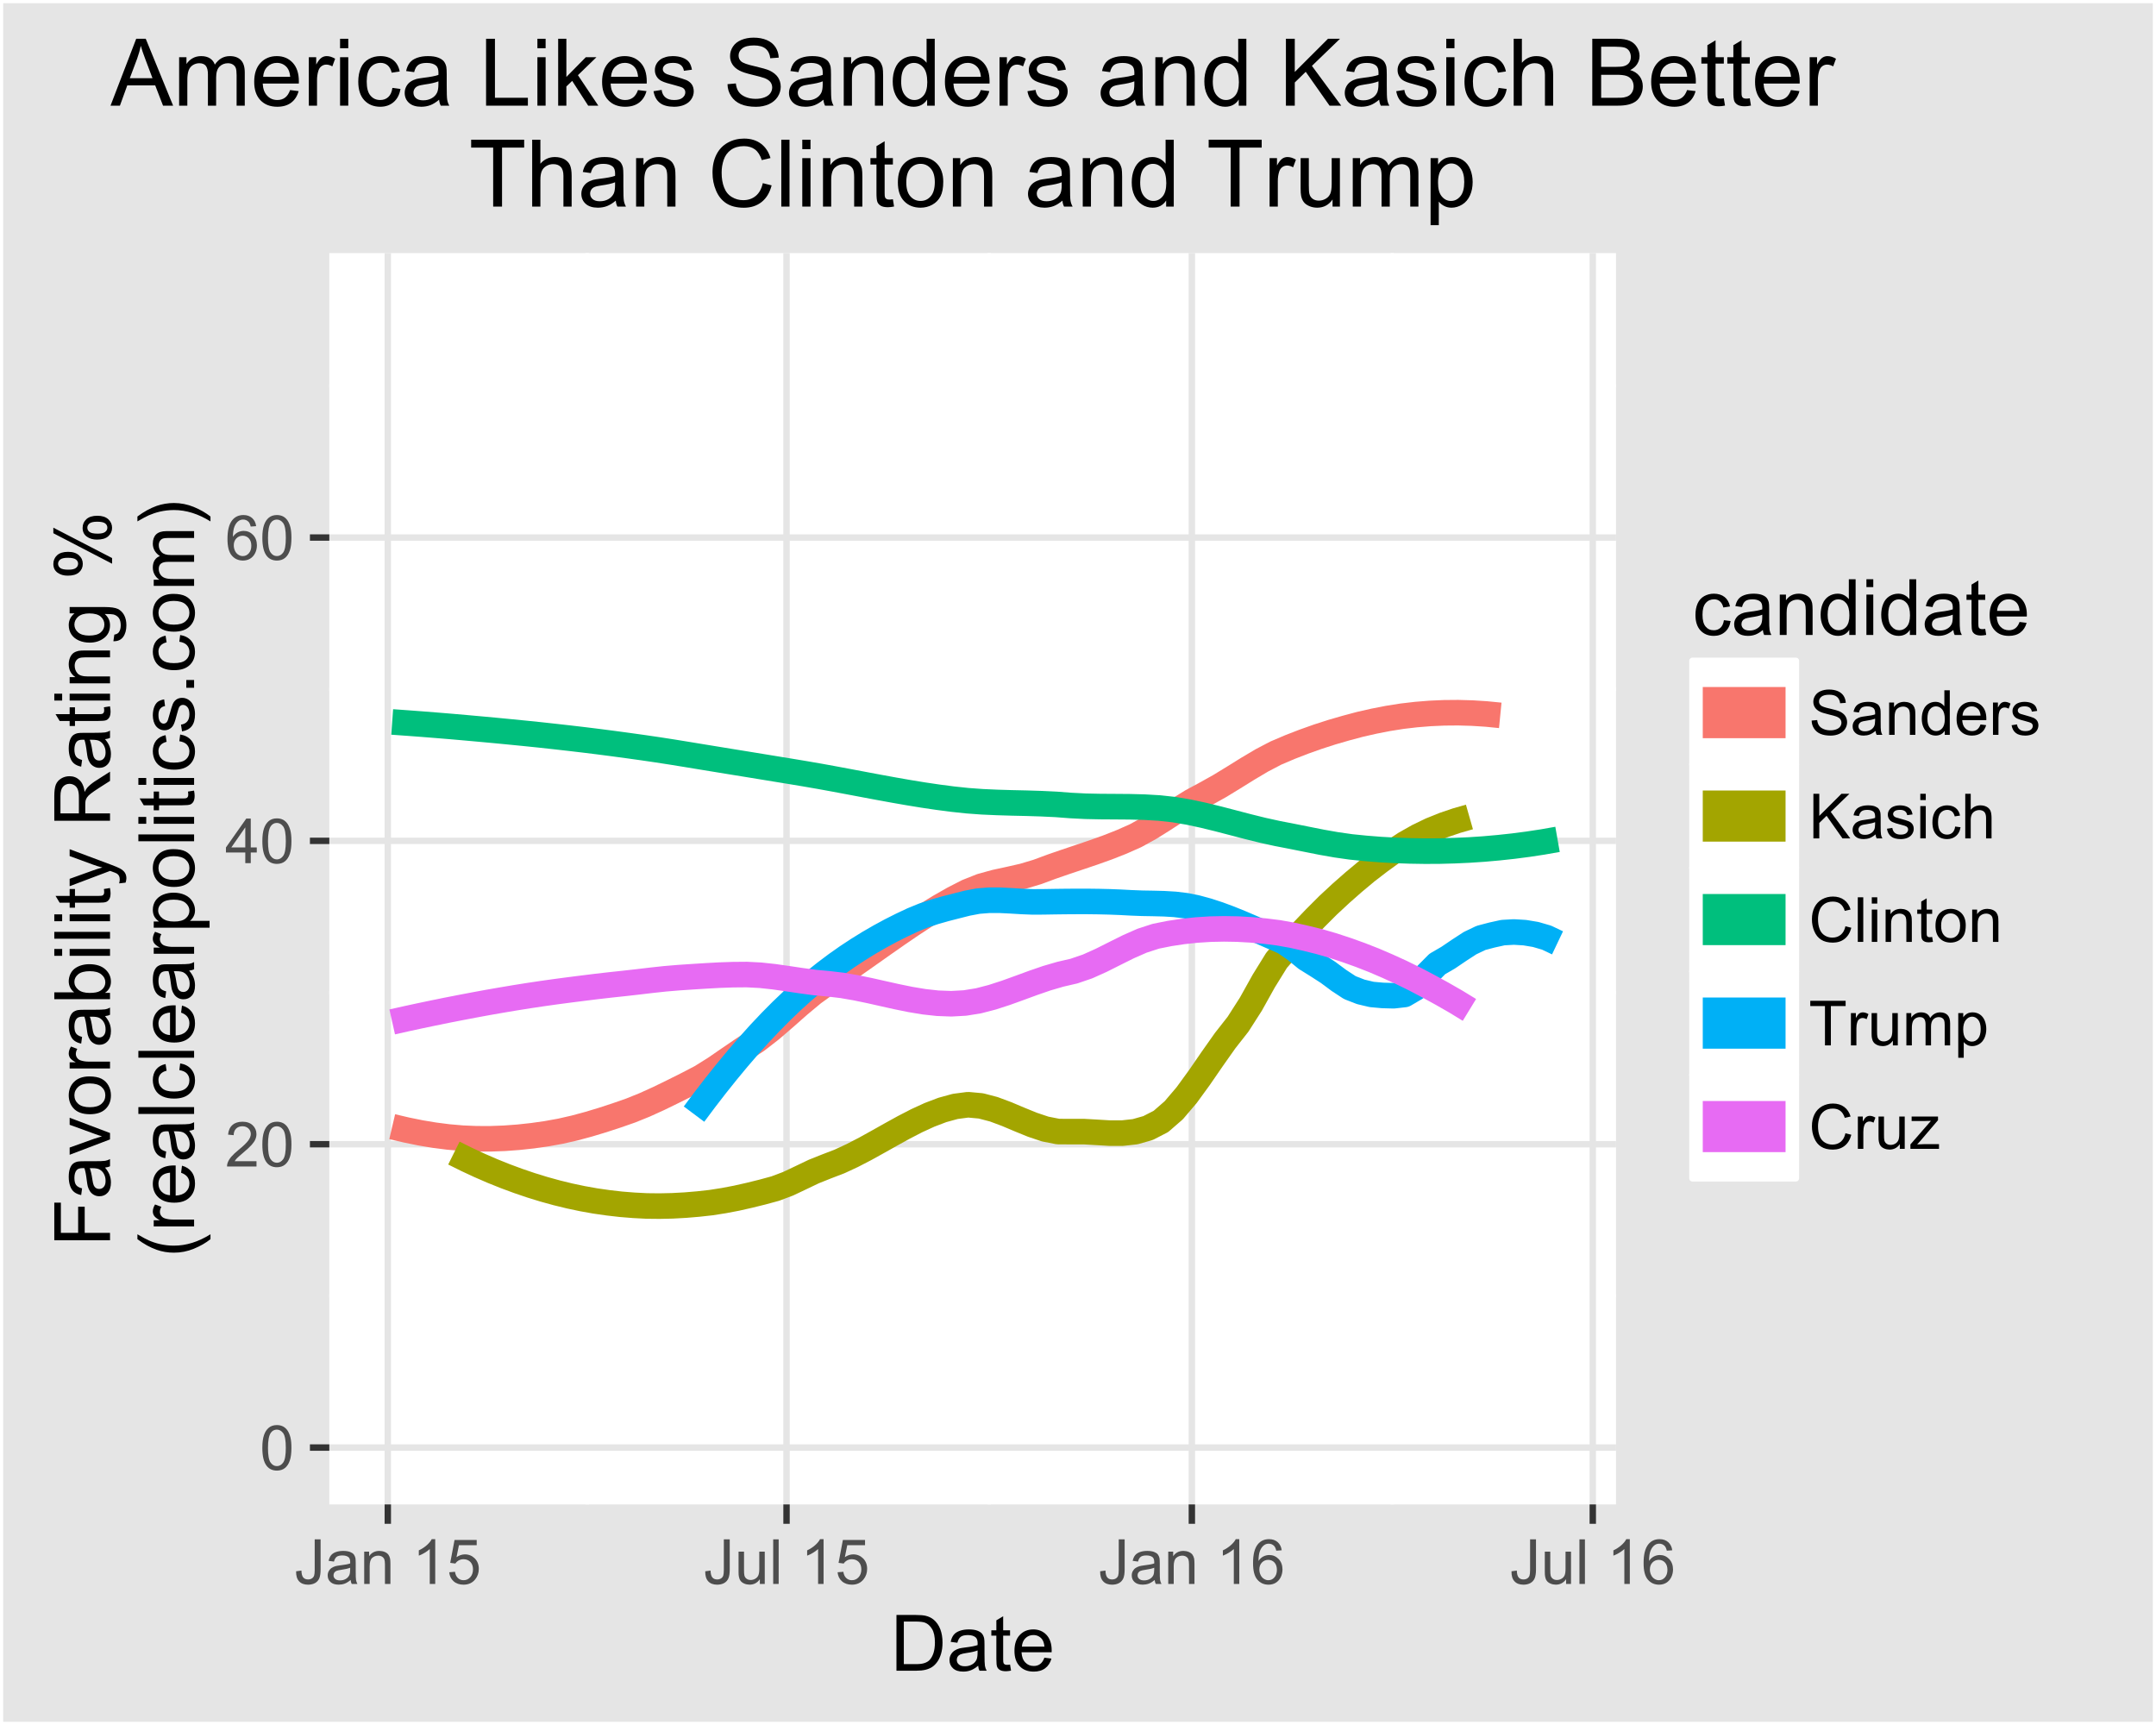 <?xml version="1.0" encoding="UTF-8"?>
<svg xmlns="http://www.w3.org/2000/svg" xmlns:xlink="http://www.w3.org/1999/xlink" width="360pt" height="288pt" viewBox="0 0 360 288" version="1.1">
<defs>
<g>
<symbol overflow="visible" id="glyph0-0">
<path style="stroke:none;" d="M 0.43 -3.672 C 0.426 -4.551 0.52 -5.258 0.703 -5.797 C 0.883 -6.328 1.152 -6.742 1.512 -7.039 C 1.867 -7.328 2.316 -7.477 2.859 -7.477 C 3.258 -7.477 3.605 -7.395 3.91 -7.234 C 4.207 -7.07 4.457 -6.836 4.656 -6.535 C 4.852 -6.23 5.004 -5.863 5.117 -5.43 C 5.227 -4.992 5.285 -4.406 5.285 -3.672 C 5.285 -2.793 5.195 -2.086 5.016 -1.555 C 4.836 -1.016 4.566 -0.602 4.211 -0.312 C 3.852 -0.02 3.402 0.121 2.859 0.125 C 2.141 0.121 1.574 -0.133 1.168 -0.645 C 0.672 -1.262 0.426 -2.27 0.43 -3.672 Z M 1.371 -3.672 C 1.371 -2.449 1.512 -1.637 1.801 -1.23 C 2.082 -0.824 2.438 -0.621 2.859 -0.625 C 3.277 -0.621 3.629 -0.824 3.918 -1.234 C 4.203 -1.637 4.348 -2.449 4.348 -3.672 C 4.348 -4.895 4.203 -5.707 3.918 -6.113 C 3.629 -6.512 3.273 -6.715 2.848 -6.719 C 2.426 -6.715 2.09 -6.535 1.844 -6.184 C 1.527 -5.727 1.371 -4.891 1.371 -3.672 Z M 1.371 -3.672 "/>
</symbol>
<symbol overflow="visible" id="glyph0-1">
<path style="stroke:none;" d="M 5.234 -0.879 L 5.234 0 L 0.316 0 C 0.309 -0.219 0.344 -0.43 0.422 -0.633 C 0.547 -0.969 0.746 -1.297 1.023 -1.625 C 1.297 -1.945 1.695 -2.324 2.219 -2.754 C 3.027 -3.414 3.574 -3.938 3.859 -4.328 C 4.141 -4.715 4.281 -5.082 4.285 -5.43 C 4.281 -5.789 4.152 -6.094 3.895 -6.344 C 3.633 -6.59 3.297 -6.715 2.883 -6.719 C 2.441 -6.715 2.09 -6.582 1.828 -6.32 C 1.562 -6.055 1.426 -5.691 1.426 -5.227 L 0.488 -5.32 C 0.551 -6.023 0.793 -6.559 1.215 -6.926 C 1.629 -7.293 2.195 -7.477 2.906 -7.477 C 3.617 -7.477 4.18 -7.277 4.602 -6.879 C 5.016 -6.48 5.227 -5.988 5.227 -5.406 C 5.227 -5.105 5.164 -4.812 5.043 -4.527 C 4.918 -4.238 4.715 -3.938 4.434 -3.621 C 4.148 -3.301 3.68 -2.863 3.027 -2.312 C 2.477 -1.848 2.125 -1.535 1.969 -1.375 C 1.812 -1.207 1.684 -1.043 1.586 -0.879 Z M 5.234 -0.879 "/>
</symbol>
<symbol overflow="visible" id="glyph0-2">
<path style="stroke:none;" d="M 3.363 0 L 3.363 -1.781 L 0.133 -1.781 L 0.133 -2.621 L 3.531 -7.445 L 4.277 -7.445 L 4.277 -2.621 L 5.281 -2.621 L 5.281 -1.781 L 4.277 -1.781 L 4.277 0 Z M 3.363 -2.621 L 3.363 -5.977 L 1.031 -2.621 Z M 3.363 -2.621 "/>
</symbol>
<symbol overflow="visible" id="glyph0-3">
<path style="stroke:none;" d="M 5.176 -5.621 L 4.266 -5.551 C 4.184 -5.906 4.066 -6.168 3.922 -6.332 C 3.672 -6.59 3.367 -6.719 3.008 -6.723 C 2.711 -6.719 2.457 -6.641 2.238 -6.48 C 1.949 -6.27 1.723 -5.961 1.559 -5.559 C 1.391 -5.156 1.305 -4.582 1.301 -3.84 C 1.52 -4.172 1.785 -4.422 2.105 -4.586 C 2.422 -4.746 2.758 -4.828 3.109 -4.828 C 3.715 -4.828 4.234 -4.602 4.664 -4.156 C 5.09 -3.703 5.301 -3.125 5.305 -2.418 C 5.301 -1.945 5.203 -1.512 5.004 -1.113 C 4.801 -0.711 4.523 -0.402 4.172 -0.191 C 3.82 0.02 3.422 0.121 2.977 0.125 C 2.211 0.121 1.586 -0.156 1.109 -0.715 C 0.625 -1.273 0.387 -2.195 0.391 -3.484 C 0.387 -4.918 0.652 -5.965 1.188 -6.621 C 1.648 -7.191 2.273 -7.477 3.062 -7.477 C 3.645 -7.477 4.125 -7.309 4.5 -6.98 C 4.875 -6.648 5.098 -6.195 5.176 -5.621 Z M 1.441 -2.414 C 1.441 -2.098 1.508 -1.793 1.641 -1.508 C 1.773 -1.219 1.961 -1 2.203 -0.852 C 2.441 -0.695 2.691 -0.621 2.961 -0.625 C 3.344 -0.621 3.676 -0.777 3.953 -1.09 C 4.23 -1.402 4.371 -1.824 4.371 -2.359 C 4.371 -2.871 4.234 -3.277 3.961 -3.578 C 3.688 -3.871 3.34 -4.02 2.926 -4.023 C 2.508 -4.02 2.156 -3.871 1.871 -3.578 C 1.582 -3.277 1.441 -2.891 1.441 -2.414 Z M 1.441 -2.414 "/>
</symbol>
<symbol overflow="visible" id="glyph0-4">
<path style="stroke:none;" d="M 0.301 -2.113 L 1.188 -2.234 C 1.207 -1.664 1.312 -1.277 1.508 -1.066 C 1.695 -0.855 1.961 -0.75 2.297 -0.75 C 2.539 -0.75 2.75 -0.805 2.934 -0.922 C 3.109 -1.031 3.234 -1.188 3.305 -1.383 C 3.371 -1.578 3.402 -1.887 3.406 -2.316 L 3.406 -7.445 L 4.391 -7.445 L 4.391 -2.371 C 4.387 -1.746 4.312 -1.262 4.164 -0.922 C 4.012 -0.578 3.773 -0.32 3.449 -0.141 C 3.121 0.035 2.738 0.121 2.301 0.125 C 1.645 0.121 1.145 -0.062 0.801 -0.438 C 0.453 -0.809 0.285 -1.367 0.301 -2.113 Z M 0.301 -2.113 "/>
</symbol>
<symbol overflow="visible" id="glyph0-5">
<path style="stroke:none;" d="M 4.203 -0.664 C 3.859 -0.375 3.535 -0.172 3.227 -0.055 C 2.91 0.062 2.574 0.117 2.219 0.121 C 1.625 0.117 1.168 -0.023 0.852 -0.312 C 0.531 -0.598 0.375 -0.969 0.375 -1.422 C 0.375 -1.684 0.434 -1.926 0.555 -2.145 C 0.672 -2.363 0.828 -2.535 1.027 -2.668 C 1.219 -2.797 1.441 -2.898 1.688 -2.969 C 1.863 -3.016 2.133 -3.062 2.5 -3.109 C 3.234 -3.191 3.777 -3.297 4.129 -3.422 C 4.129 -3.547 4.129 -3.625 4.133 -3.66 C 4.129 -4.031 4.043 -4.293 3.875 -4.449 C 3.637 -4.652 3.289 -4.758 2.832 -4.758 C 2.398 -4.758 2.082 -4.68 1.879 -4.531 C 1.672 -4.375 1.52 -4.109 1.426 -3.734 L 0.531 -3.855 C 0.613 -4.238 0.746 -4.547 0.934 -4.781 C 1.117 -5.016 1.387 -5.195 1.742 -5.324 C 2.09 -5.449 2.5 -5.512 2.965 -5.516 C 3.426 -5.512 3.797 -5.457 4.086 -5.352 C 4.371 -5.242 4.586 -5.105 4.723 -4.941 C 4.855 -4.773 4.949 -4.566 5.008 -4.32 C 5.035 -4.16 5.051 -3.879 5.055 -3.477 L 5.055 -2.258 C 5.051 -1.406 5.07 -0.871 5.109 -0.645 C 5.148 -0.418 5.227 -0.203 5.344 0 L 4.387 0 C 4.289 -0.188 4.227 -0.406 4.203 -0.664 Z M 4.129 -2.707 C 3.797 -2.57 3.301 -2.453 2.637 -2.359 C 2.258 -2.305 1.988 -2.246 1.836 -2.18 C 1.68 -2.109 1.562 -2.008 1.477 -1.883 C 1.391 -1.75 1.348 -1.605 1.352 -1.445 C 1.348 -1.199 1.441 -0.996 1.629 -0.836 C 1.812 -0.672 2.082 -0.59 2.438 -0.594 C 2.789 -0.59 3.102 -0.668 3.375 -0.824 C 3.648 -0.977 3.848 -1.188 3.98 -1.457 C 4.074 -1.66 4.125 -1.965 4.129 -2.371 Z M 4.129 -2.707 "/>
</symbol>
<symbol overflow="visible" id="glyph0-6">
<path style="stroke:none;" d="M 0.688 0 L 0.688 -5.395 L 1.508 -5.395 L 1.508 -4.625 C 1.898 -5.215 2.473 -5.512 3.227 -5.516 C 3.547 -5.512 3.844 -5.453 4.121 -5.34 C 4.391 -5.219 4.598 -5.066 4.734 -4.879 C 4.867 -4.688 4.961 -4.461 5.016 -4.203 C 5.047 -4.031 5.062 -3.738 5.066 -3.316 L 5.066 0 L 4.152 0 L 4.152 -3.281 C 4.148 -3.652 4.113 -3.93 4.047 -4.113 C 3.973 -4.297 3.848 -4.441 3.668 -4.555 C 3.488 -4.664 3.273 -4.723 3.031 -4.723 C 2.641 -4.723 2.305 -4.598 2.023 -4.352 C 1.738 -4.102 1.598 -3.633 1.602 -2.945 L 1.602 0 Z M 0.688 0 "/>
</symbol>
<symbol overflow="visible" id="glyph0-7">
<path style="stroke:none;" d=""/>
</symbol>
<symbol overflow="visible" id="glyph0-8">
<path style="stroke:none;" d="M 3.875 0 L 2.961 0 L 2.961 -5.824 C 2.734 -5.613 2.445 -5.402 2.094 -5.191 C 1.734 -4.98 1.414 -4.824 1.133 -4.723 L 1.133 -5.605 C 1.641 -5.844 2.09 -6.137 2.473 -6.48 C 2.855 -6.82 3.125 -7.152 3.285 -7.477 L 3.875 -7.477 Z M 3.875 0 "/>
</symbol>
<symbol overflow="visible" id="glyph0-9">
<path style="stroke:none;" d="M 0.43 -1.949 L 1.391 -2.031 C 1.461 -1.562 1.629 -1.211 1.887 -0.977 C 2.145 -0.738 2.457 -0.621 2.824 -0.625 C 3.262 -0.621 3.633 -0.785 3.941 -1.121 C 4.242 -1.449 4.395 -1.891 4.398 -2.441 C 4.395 -2.961 4.246 -3.371 3.957 -3.676 C 3.66 -3.973 3.277 -4.125 2.809 -4.129 C 2.512 -4.125 2.246 -4.059 2.012 -3.926 C 1.77 -3.793 1.586 -3.617 1.453 -3.406 L 0.594 -3.52 L 1.316 -7.344 L 5.016 -7.344 L 5.016 -6.469 L 2.047 -6.469 L 1.645 -4.469 C 2.09 -4.777 2.559 -4.934 3.051 -4.938 C 3.699 -4.934 4.246 -4.707 4.695 -4.262 C 5.141 -3.809 5.367 -3.23 5.367 -2.523 C 5.367 -1.848 5.168 -1.266 4.777 -0.777 C 4.297 -0.176 3.648 0.121 2.824 0.125 C 2.145 0.121 1.59 -0.062 1.164 -0.441 C 0.734 -0.816 0.488 -1.32 0.43 -1.949 Z M 0.43 -1.949 "/>
</symbol>
<symbol overflow="visible" id="glyph0-10">
<path style="stroke:none;" d="M 4.219 0 L 4.219 -0.793 C 3.797 -0.184 3.227 0.117 2.508 0.121 C 2.188 0.117 1.891 0.059 1.617 -0.059 C 1.34 -0.18 1.133 -0.332 1 -0.52 C 0.863 -0.703 0.77 -0.93 0.723 -1.199 C 0.68 -1.375 0.66 -1.66 0.664 -2.051 L 0.664 -5.395 L 1.578 -5.395 L 1.578 -2.402 C 1.574 -1.926 1.594 -1.602 1.637 -1.438 C 1.691 -1.195 1.812 -1.008 2 -0.871 C 2.184 -0.73 2.414 -0.66 2.691 -0.664 C 2.961 -0.66 3.219 -0.73 3.461 -0.875 C 3.699 -1.012 3.871 -1.203 3.973 -1.449 C 4.074 -1.688 4.125 -2.039 4.125 -2.504 L 4.125 -5.395 L 5.039 -5.395 L 5.039 0 Z M 4.219 0 "/>
</symbol>
<symbol overflow="visible" id="glyph0-11">
<path style="stroke:none;" d="M 0.664 0 L 0.664 -7.445 L 1.578 -7.445 L 1.578 0 Z M 0.664 0 "/>
</symbol>
<symbol overflow="visible" id="glyph0-12">
<path style="stroke:none;" d="M 0.469 -2.391 L 1.398 -2.473 C 1.438 -2.098 1.539 -1.789 1.703 -1.555 C 1.863 -1.312 2.113 -1.121 2.453 -0.977 C 2.789 -0.828 3.168 -0.754 3.594 -0.758 C 3.969 -0.754 4.301 -0.812 4.59 -0.926 C 4.875 -1.035 5.09 -1.188 5.234 -1.383 C 5.371 -1.578 5.441 -1.789 5.445 -2.02 C 5.441 -2.25 5.375 -2.453 5.242 -2.633 C 5.105 -2.805 4.883 -2.953 4.57 -3.07 C 4.367 -3.148 3.922 -3.27 3.242 -3.434 C 2.555 -3.598 2.078 -3.75 1.809 -3.898 C 1.449 -4.082 1.184 -4.316 1.012 -4.594 C 0.836 -4.867 0.75 -5.176 0.75 -5.52 C 0.75 -5.895 0.855 -6.242 1.07 -6.57 C 1.281 -6.895 1.594 -7.145 2.004 -7.316 C 2.414 -7.484 2.867 -7.57 3.371 -7.57 C 3.918 -7.57 4.406 -7.48 4.832 -7.305 C 5.25 -7.125 5.574 -6.863 5.805 -6.52 C 6.027 -6.172 6.148 -5.781 6.172 -5.348 L 5.227 -5.277 C 5.172 -5.742 4.996 -6.098 4.707 -6.34 C 4.41 -6.582 3.98 -6.703 3.414 -6.703 C 2.816 -6.703 2.383 -6.594 2.109 -6.375 C 1.836 -6.156 1.699 -5.891 1.703 -5.586 C 1.699 -5.312 1.797 -5.094 1.992 -4.926 C 2.18 -4.75 2.672 -4.574 3.473 -4.395 C 4.273 -4.215 4.824 -4.055 5.125 -3.922 C 5.555 -3.719 5.875 -3.465 6.082 -3.16 C 6.289 -2.852 6.391 -2.5 6.395 -2.102 C 6.391 -1.703 6.277 -1.328 6.051 -0.98 C 5.82 -0.629 5.496 -0.359 5.074 -0.164 C 4.648 0.027 4.168 0.121 3.641 0.125 C 2.961 0.121 2.398 0.027 1.945 -0.168 C 1.492 -0.359 1.133 -0.652 0.875 -1.051 C 0.613 -1.441 0.48 -1.891 0.469 -2.391 Z M 0.469 -2.391 "/>
</symbol>
<symbol overflow="visible" id="glyph0-13">
<path style="stroke:none;" d="M 4.184 0 L 4.184 -0.68 C 3.84 -0.148 3.336 0.117 2.676 0.121 C 2.242 0.117 1.848 0 1.488 -0.234 C 1.129 -0.469 0.848 -0.797 0.652 -1.227 C 0.449 -1.648 0.352 -2.137 0.355 -2.691 C 0.352 -3.227 0.441 -3.715 0.625 -4.156 C 0.801 -4.59 1.07 -4.926 1.43 -5.164 C 1.789 -5.395 2.191 -5.512 2.637 -5.516 C 2.961 -5.512 3.25 -5.445 3.504 -5.309 C 3.754 -5.168 3.961 -4.988 4.125 -4.773 L 4.125 -7.445 L 5.031 -7.445 L 5.031 0 Z M 1.297 -2.691 C 1.293 -1.996 1.438 -1.48 1.73 -1.141 C 2.02 -0.797 2.363 -0.625 2.762 -0.629 C 3.16 -0.625 3.5 -0.789 3.781 -1.117 C 4.055 -1.441 4.195 -1.941 4.199 -2.617 C 4.195 -3.352 4.055 -3.891 3.773 -4.238 C 3.488 -4.582 3.137 -4.758 2.723 -4.758 C 2.312 -4.758 1.973 -4.59 1.703 -4.258 C 1.43 -3.926 1.293 -3.402 1.297 -2.691 Z M 1.297 -2.691 "/>
</symbol>
<symbol overflow="visible" id="glyph0-14">
<path style="stroke:none;" d="M 4.379 -1.738 L 5.32 -1.621 C 5.172 -1.066 4.895 -0.637 4.492 -0.336 C 4.09 -0.031 3.574 0.117 2.949 0.121 C 2.156 0.117 1.531 -0.121 1.074 -0.605 C 0.609 -1.09 0.379 -1.773 0.383 -2.652 C 0.379 -3.555 0.613 -4.258 1.082 -4.762 C 1.547 -5.262 2.152 -5.512 2.898 -5.516 C 3.617 -5.512 4.207 -5.266 4.664 -4.777 C 5.121 -4.285 5.348 -3.598 5.352 -2.707 C 5.348 -2.652 5.348 -2.57 5.348 -2.461 L 1.324 -2.461 C 1.355 -1.867 1.523 -1.414 1.828 -1.102 C 2.129 -0.785 2.504 -0.625 2.957 -0.629 C 3.289 -0.625 3.574 -0.715 3.812 -0.891 C 4.047 -1.066 4.234 -1.348 4.379 -1.738 Z M 1.375 -3.215 L 4.387 -3.215 C 4.344 -3.664 4.23 -4.004 4.043 -4.234 C 3.75 -4.582 3.371 -4.758 2.91 -4.762 C 2.488 -4.758 2.137 -4.617 1.852 -4.34 C 1.562 -4.059 1.402 -3.684 1.375 -3.215 Z M 1.375 -3.215 "/>
</symbol>
<symbol overflow="visible" id="glyph0-15">
<path style="stroke:none;" d="M 0.676 0 L 0.676 -5.395 L 1.5 -5.395 L 1.5 -4.574 C 1.707 -4.953 1.898 -5.207 2.078 -5.332 C 2.254 -5.453 2.449 -5.512 2.664 -5.516 C 2.973 -5.512 3.285 -5.414 3.605 -5.219 L 3.289 -4.371 C 3.062 -4.504 2.84 -4.57 2.621 -4.57 C 2.418 -4.57 2.238 -4.508 2.082 -4.391 C 1.918 -4.266 1.805 -4.102 1.742 -3.891 C 1.637 -3.562 1.586 -3.207 1.59 -2.824 L 1.59 0 Z M 0.676 0 "/>
</symbol>
<symbol overflow="visible" id="glyph0-16">
<path style="stroke:none;" d="M 0.32 -1.609 L 1.223 -1.75 C 1.273 -1.387 1.414 -1.109 1.648 -0.918 C 1.875 -0.723 2.199 -0.625 2.621 -0.629 C 3.035 -0.625 3.348 -0.711 3.555 -0.883 C 3.754 -1.051 3.855 -1.254 3.859 -1.488 C 3.855 -1.691 3.766 -1.852 3.59 -1.977 C 3.461 -2.055 3.148 -2.16 2.656 -2.285 C 1.98 -2.453 1.516 -2.598 1.262 -2.723 C 1 -2.844 0.805 -3.016 0.672 -3.238 C 0.535 -3.453 0.469 -3.695 0.473 -3.961 C 0.469 -4.199 0.523 -4.422 0.637 -4.629 C 0.742 -4.832 0.891 -5 1.086 -5.141 C 1.227 -5.242 1.422 -5.332 1.668 -5.406 C 1.91 -5.477 2.172 -5.512 2.457 -5.516 C 2.879 -5.512 3.25 -5.453 3.57 -5.332 C 3.887 -5.207 4.125 -5.039 4.277 -4.836 C 4.43 -4.625 4.535 -4.348 4.594 -4 L 3.703 -3.879 C 3.66 -4.156 3.539 -4.371 3.348 -4.527 C 3.152 -4.68 2.879 -4.758 2.523 -4.762 C 2.102 -4.758 1.801 -4.688 1.625 -4.555 C 1.441 -4.414 1.352 -4.254 1.355 -4.066 C 1.352 -3.949 1.391 -3.84 1.469 -3.746 C 1.539 -3.645 1.656 -3.566 1.816 -3.504 C 1.906 -3.469 2.176 -3.391 2.625 -3.27 C 3.27 -3.098 3.719 -2.953 3.977 -2.844 C 4.23 -2.73 4.43 -2.57 4.578 -2.363 C 4.719 -2.152 4.793 -1.895 4.797 -1.586 C 4.793 -1.277 4.703 -0.988 4.531 -0.723 C 4.352 -0.449 4.098 -0.242 3.762 -0.098 C 3.426 0.047 3.047 0.117 2.625 0.121 C 1.922 0.117 1.387 -0.023 1.023 -0.312 C 0.652 -0.602 0.418 -1.035 0.32 -1.609 Z M 0.32 -1.609 "/>
</symbol>
<symbol overflow="visible" id="glyph0-17">
<path style="stroke:none;" d="M 0.762 0 L 0.762 -7.445 L 1.746 -7.445 L 1.746 -3.754 L 5.445 -7.445 L 6.781 -7.445 L 3.656 -4.43 L 6.918 0 L 5.617 0 L 2.965 -3.77 L 1.746 -2.578 L 1.746 0 Z M 0.762 0 "/>
</symbol>
<symbol overflow="visible" id="glyph0-18">
<path style="stroke:none;" d="M 0.691 -6.395 L 0.691 -7.445 L 1.605 -7.445 L 1.605 -6.395 Z M 0.691 0 L 0.691 -5.395 L 1.605 -5.395 L 1.605 0 Z M 0.691 0 "/>
</symbol>
<symbol overflow="visible" id="glyph0-19">
<path style="stroke:none;" d="M 4.203 -1.977 L 5.102 -1.859 C 5.004 -1.234 4.754 -0.75 4.348 -0.402 C 3.941 -0.055 3.445 0.117 2.859 0.121 C 2.117 0.117 1.523 -0.121 1.078 -0.602 C 0.629 -1.082 0.402 -1.773 0.406 -2.676 C 0.402 -3.258 0.5 -3.766 0.695 -4.203 C 0.887 -4.637 1.18 -4.965 1.574 -5.188 C 1.969 -5.402 2.398 -5.512 2.863 -5.516 C 3.445 -5.512 3.926 -5.363 4.301 -5.07 C 4.672 -4.77 4.91 -4.352 5.016 -3.809 L 4.129 -3.672 C 4.039 -4.031 3.887 -4.305 3.676 -4.488 C 3.457 -4.668 3.199 -4.758 2.898 -4.762 C 2.438 -4.758 2.062 -4.594 1.777 -4.266 C 1.484 -3.938 1.34 -3.414 1.344 -2.703 C 1.34 -1.973 1.48 -1.445 1.762 -1.121 C 2.039 -0.789 2.402 -0.625 2.848 -0.629 C 3.207 -0.625 3.504 -0.734 3.746 -0.957 C 3.984 -1.176 4.137 -1.516 4.203 -1.977 Z M 4.203 -1.977 "/>
</symbol>
<symbol overflow="visible" id="glyph0-20">
<path style="stroke:none;" d="M 0.688 0 L 0.688 -7.445 L 1.602 -7.445 L 1.602 -4.773 C 2.023 -5.266 2.562 -5.512 3.215 -5.516 C 3.609 -5.512 3.957 -5.434 4.254 -5.277 C 4.547 -5.117 4.758 -4.898 4.887 -4.625 C 5.012 -4.344 5.074 -3.941 5.078 -3.418 L 5.078 0 L 4.164 0 L 4.164 -3.418 C 4.16 -3.871 4.062 -4.203 3.867 -4.414 C 3.668 -4.617 3.387 -4.723 3.027 -4.727 C 2.754 -4.723 2.5 -4.652 2.262 -4.516 C 2.023 -4.371 1.852 -4.18 1.754 -3.945 C 1.648 -3.703 1.598 -3.371 1.602 -2.949 L 1.602 0 Z M 0.688 0 "/>
</symbol>
<symbol overflow="visible" id="glyph0-21">
<path style="stroke:none;" d="M 6.113 -2.609 L 7.098 -2.359 C 6.887 -1.551 6.516 -0.934 5.984 -0.512 C 5.445 -0.086 4.789 0.121 4.016 0.125 C 3.211 0.121 2.559 -0.039 2.059 -0.363 C 1.551 -0.688 1.168 -1.16 0.91 -1.781 C 0.645 -2.398 0.516 -3.062 0.52 -3.777 C 0.516 -4.551 0.664 -5.227 0.961 -5.805 C 1.258 -6.379 1.68 -6.816 2.227 -7.121 C 2.773 -7.418 3.375 -7.57 4.031 -7.57 C 4.773 -7.57 5.398 -7.379 5.91 -7 C 6.414 -6.621 6.77 -6.09 6.973 -5.402 L 6.004 -5.176 C 5.828 -5.715 5.578 -6.109 5.25 -6.355 C 4.922 -6.602 4.508 -6.727 4.012 -6.727 C 3.438 -6.727 2.957 -6.59 2.574 -6.316 C 2.188 -6.043 1.918 -5.672 1.766 -5.211 C 1.609 -4.746 1.535 -4.27 1.535 -3.781 C 1.535 -3.145 1.625 -2.594 1.809 -2.125 C 1.992 -1.652 2.277 -1.301 2.668 -1.066 C 3.055 -0.832 3.48 -0.715 3.938 -0.715 C 4.484 -0.715 4.949 -0.871 5.336 -1.191 C 5.715 -1.508 5.973 -1.98 6.113 -2.609 Z M 6.113 -2.609 "/>
</symbol>
<symbol overflow="visible" id="glyph0-22">
<path style="stroke:none;" d="M 2.68 -0.816 L 2.812 -0.012 C 2.555 0.043 2.324 0.07 2.121 0.07 C 1.789 0.07 1.531 0.02 1.352 -0.086 C 1.168 -0.188 1.039 -0.324 0.965 -0.5 C 0.887 -0.668 0.848 -1.027 0.852 -1.578 L 0.852 -4.684 L 0.184 -4.684 L 0.184 -5.395 L 0.852 -5.395 L 0.852 -6.727 L 1.762 -7.277 L 1.762 -5.395 L 2.68 -5.395 L 2.68 -4.684 L 1.762 -4.684 L 1.762 -1.527 C 1.758 -1.266 1.773 -1.098 1.809 -1.023 C 1.84 -0.949 1.895 -0.891 1.969 -0.848 C 2.039 -0.801 2.141 -0.777 2.281 -0.781 C 2.379 -0.777 2.512 -0.789 2.68 -0.816 Z M 2.68 -0.816 "/>
</symbol>
<symbol overflow="visible" id="glyph0-23">
<path style="stroke:none;" d="M 0.344 -2.695 C 0.34 -3.695 0.617 -4.434 1.18 -4.914 C 1.641 -5.312 2.207 -5.512 2.875 -5.516 C 3.613 -5.512 4.219 -5.27 4.691 -4.785 C 5.16 -4.297 5.395 -3.625 5.398 -2.773 C 5.395 -2.074 5.293 -1.527 5.086 -1.133 C 4.875 -0.734 4.57 -0.426 4.176 -0.207 C 3.773 0.012 3.34 0.117 2.875 0.121 C 2.117 0.117 1.508 -0.121 1.043 -0.605 C 0.574 -1.086 0.34 -1.785 0.344 -2.695 Z M 1.285 -2.695 C 1.281 -2.004 1.434 -1.484 1.734 -1.145 C 2.035 -0.797 2.414 -0.625 2.875 -0.629 C 3.324 -0.625 3.699 -0.797 4.004 -1.145 C 4.301 -1.488 4.453 -2.016 4.457 -2.727 C 4.453 -3.391 4.301 -3.898 4.004 -4.242 C 3.699 -4.586 3.324 -4.758 2.875 -4.758 C 2.414 -4.758 2.035 -4.586 1.734 -4.246 C 1.434 -3.902 1.281 -3.387 1.285 -2.695 Z M 1.285 -2.695 "/>
</symbol>
<symbol overflow="visible" id="glyph0-24">
<path style="stroke:none;" d="M 2.695 0 L 2.695 -6.566 L 0.242 -6.566 L 0.242 -7.445 L 6.145 -7.445 L 6.145 -6.566 L 3.68 -6.566 L 3.68 0 Z M 2.695 0 "/>
</symbol>
<symbol overflow="visible" id="glyph0-25">
<path style="stroke:none;" d="M 0.688 0 L 0.688 -5.395 L 1.504 -5.395 L 1.504 -4.637 C 1.672 -4.895 1.898 -5.109 2.18 -5.273 C 2.461 -5.434 2.777 -5.512 3.137 -5.516 C 3.535 -5.512 3.863 -5.43 4.121 -5.266 C 4.371 -5.098 4.551 -4.867 4.66 -4.57 C 5.082 -5.199 5.641 -5.512 6.328 -5.516 C 6.859 -5.512 7.27 -5.363 7.559 -5.07 C 7.848 -4.77 7.992 -4.316 7.992 -3.703 L 7.992 0 L 7.086 0 L 7.086 -3.398 C 7.082 -3.762 7.055 -4.023 6.996 -4.188 C 6.934 -4.348 6.824 -4.477 6.672 -4.574 C 6.512 -4.672 6.328 -4.723 6.125 -4.723 C 5.742 -4.723 5.43 -4.594 5.18 -4.344 C 4.93 -4.086 4.805 -3.684 4.805 -3.133 L 4.805 0 L 3.891 0 L 3.891 -3.504 C 3.891 -3.91 3.812 -4.215 3.664 -4.418 C 3.512 -4.621 3.27 -4.723 2.934 -4.723 C 2.676 -4.723 2.438 -4.652 2.223 -4.52 C 2 -4.379 1.844 -4.184 1.746 -3.926 C 1.648 -3.664 1.598 -3.285 1.602 -2.797 L 1.602 0 Z M 0.688 0 "/>
</symbol>
<symbol overflow="visible" id="glyph0-26">
<path style="stroke:none;" d="M 0.688 2.066 L 0.688 -5.395 L 1.52 -5.395 L 1.52 -4.691 C 1.711 -4.961 1.934 -5.168 2.184 -5.309 C 2.43 -5.445 2.73 -5.512 3.082 -5.516 C 3.543 -5.512 3.949 -5.395 4.301 -5.16 C 4.652 -4.922 4.918 -4.586 5.098 -4.156 C 5.277 -3.719 5.367 -3.246 5.367 -2.738 C 5.367 -2.184 5.266 -1.688 5.07 -1.246 C 4.867 -0.805 4.582 -0.465 4.207 -0.23 C 3.828 0.004 3.43 0.117 3.016 0.121 C 2.707 0.117 2.434 0.055 2.195 -0.07 C 1.949 -0.199 1.75 -0.359 1.602 -0.559 L 1.602 2.066 Z M 1.512 -2.664 C 1.512 -1.969 1.652 -1.457 1.934 -1.125 C 2.215 -0.793 2.555 -0.625 2.957 -0.629 C 3.359 -0.625 3.707 -0.797 4 -1.145 C 4.285 -1.484 4.43 -2.02 4.434 -2.742 C 4.43 -3.43 4.289 -3.941 4.008 -4.285 C 3.727 -4.621 3.387 -4.793 2.996 -4.797 C 2.605 -4.793 2.262 -4.609 1.961 -4.25 C 1.66 -3.883 1.512 -3.355 1.512 -2.664 Z M 1.512 -2.664 "/>
</symbol>
<symbol overflow="visible" id="glyph0-27">
<path style="stroke:none;" d="M 0.203 0 L 0.203 -0.742 L 3.637 -4.684 C 3.242 -4.66 2.898 -4.652 2.605 -4.652 L 0.406 -4.652 L 0.406 -5.395 L 4.812 -5.395 L 4.812 -4.789 L 1.895 -1.367 L 1.332 -0.742 C 1.738 -0.77 2.125 -0.785 2.484 -0.789 L 4.977 -0.789 L 4.977 0 Z M 0.203 0 "/>
</symbol>
<symbol overflow="visible" id="glyph1-0">
<path style="stroke:none;" d="M 1.004 0 L 1.004 -9.305 L 4.207 -9.305 C 4.93 -9.305 5.48 -9.258 5.867 -9.172 C 6.395 -9.047 6.852 -8.828 7.23 -8.508 C 7.719 -8.09 8.082 -7.559 8.328 -6.914 C 8.57 -6.27 8.695 -5.531 8.695 -4.703 C 8.695 -3.996 8.613 -3.371 8.449 -2.824 C 8.285 -2.277 8.07 -1.824 7.812 -1.469 C 7.551 -1.109 7.27 -0.828 6.965 -0.625 C 6.656 -0.418 6.285 -0.262 5.855 -0.156 C 5.418 -0.051 4.922 0 4.359 0 Z M 2.234 -1.098 L 4.223 -1.098 C 4.832 -1.094 5.312 -1.152 5.664 -1.27 C 6.012 -1.383 6.289 -1.543 6.5 -1.75 C 6.789 -2.043 7.016 -2.438 7.18 -2.93 C 7.34 -3.422 7.422 -4.02 7.426 -4.723 C 7.422 -5.695 7.262 -6.441 6.945 -6.965 C 6.625 -7.484 6.238 -7.836 5.781 -8.016 C 5.449 -8.141 4.918 -8.203 4.188 -8.207 L 2.234 -8.207 Z M 2.234 -1.098 "/>
</symbol>
<symbol overflow="visible" id="glyph1-1">
<path style="stroke:none;" d="M 5.258 -0.832 C 4.828 -0.473 4.422 -0.219 4.031 -0.07 C 3.641 0.078 3.219 0.152 2.773 0.152 C 2.031 0.152 1.465 -0.027 1.066 -0.391 C 0.668 -0.75 0.469 -1.211 0.469 -1.777 C 0.469 -2.105 0.543 -2.406 0.695 -2.68 C 0.844 -2.949 1.039 -3.168 1.285 -3.336 C 1.523 -3.5 1.801 -3.629 2.109 -3.715 C 2.332 -3.77 2.668 -3.824 3.125 -3.883 C 4.043 -3.992 4.723 -4.125 5.16 -4.277 C 5.164 -4.434 5.168 -4.531 5.168 -4.578 C 5.168 -5.039 5.059 -5.367 4.844 -5.562 C 4.551 -5.816 4.117 -5.945 3.543 -5.949 C 3 -5.945 2.602 -5.852 2.352 -5.664 C 2.094 -5.473 1.906 -5.141 1.785 -4.664 L 0.668 -4.816 C 0.77 -5.293 0.934 -5.68 1.168 -5.977 C 1.395 -6.27 1.73 -6.496 2.176 -6.656 C 2.613 -6.812 3.125 -6.891 3.707 -6.895 C 4.281 -6.891 4.75 -6.824 5.109 -6.691 C 5.469 -6.555 5.73 -6.383 5.902 -6.18 C 6.066 -5.973 6.188 -5.715 6.258 -5.402 C 6.297 -5.207 6.316 -4.855 6.316 -4.348 L 6.316 -2.824 C 6.316 -1.762 6.34 -1.09 6.387 -0.809 C 6.434 -0.527 6.531 -0.258 6.68 0 L 5.484 0 C 5.363 -0.234 5.285 -0.512 5.258 -0.832 Z M 5.16 -3.383 C 4.742 -3.211 4.121 -3.07 3.293 -2.953 C 2.824 -2.883 2.492 -2.805 2.297 -2.723 C 2.102 -2.637 1.949 -2.512 1.848 -2.352 C 1.738 -2.188 1.688 -2.008 1.688 -1.809 C 1.688 -1.5 1.801 -1.246 2.031 -1.047 C 2.262 -0.84 2.602 -0.738 3.047 -0.742 C 3.484 -0.738 3.875 -0.836 4.219 -1.031 C 4.562 -1.223 4.812 -1.484 4.977 -1.82 C 5.094 -2.078 5.156 -2.461 5.16 -2.965 Z M 5.16 -3.383 "/>
</symbol>
<symbol overflow="visible" id="glyph1-2">
<path style="stroke:none;" d="M 3.352 -1.023 L 3.516 -0.012 C 3.195 0.055 2.906 0.086 2.652 0.09 C 2.234 0.086 1.914 0.023 1.688 -0.105 C 1.457 -0.238 1.293 -0.41 1.203 -0.625 C 1.109 -0.836 1.066 -1.285 1.066 -1.973 L 1.066 -5.852 L 0.227 -5.852 L 0.227 -6.742 L 1.066 -6.742 L 1.066 -8.41 L 2.203 -9.098 L 2.203 -6.742 L 3.352 -6.742 L 3.352 -5.852 L 2.203 -5.852 L 2.203 -1.91 C 2.203 -1.582 2.223 -1.371 2.262 -1.281 C 2.301 -1.184 2.367 -1.109 2.461 -1.059 C 2.551 -1 2.68 -0.973 2.852 -0.977 C 2.973 -0.973 3.141 -0.988 3.352 -1.023 Z M 3.352 -1.023 "/>
</symbol>
<symbol overflow="visible" id="glyph1-3">
<path style="stroke:none;" d="M 5.473 -2.172 L 6.652 -2.023 C 6.465 -1.332 6.121 -0.797 5.617 -0.418 C 5.113 -0.035 4.469 0.152 3.688 0.152 C 2.699 0.152 1.918 -0.148 1.344 -0.758 C 0.762 -1.359 0.473 -2.211 0.477 -3.312 C 0.473 -4.445 0.766 -5.328 1.352 -5.953 C 1.934 -6.578 2.691 -6.891 3.625 -6.895 C 4.523 -6.891 5.258 -6.582 5.832 -5.973 C 6.402 -5.355 6.691 -4.492 6.691 -3.383 C 6.691 -3.312 6.688 -3.211 6.684 -3.078 L 1.656 -3.078 C 1.695 -2.336 1.906 -1.77 2.285 -1.379 C 2.66 -0.98 3.129 -0.785 3.695 -0.789 C 4.113 -0.785 4.469 -0.895 4.766 -1.117 C 5.059 -1.332 5.297 -1.684 5.473 -2.172 Z M 1.719 -4.02 L 5.484 -4.02 C 5.43 -4.582 5.285 -5.004 5.055 -5.293 C 4.688 -5.73 4.215 -5.953 3.637 -5.953 C 3.109 -5.953 2.668 -5.777 2.312 -5.426 C 1.953 -5.074 1.754 -4.605 1.719 -4.02 Z M 1.719 -4.02 "/>
</symbol>
<symbol overflow="visible" id="glyph1-4">
<path style="stroke:none;" d="M 5.258 -2.469 L 6.379 -2.324 C 6.254 -1.547 5.941 -0.941 5.438 -0.504 C 4.93 -0.066 4.309 0.152 3.574 0.152 C 2.652 0.152 1.91 -0.148 1.348 -0.75 C 0.785 -1.352 0.504 -2.215 0.508 -3.344 C 0.504 -4.07 0.625 -4.707 0.867 -5.254 C 1.109 -5.797 1.477 -6.207 1.969 -6.484 C 2.461 -6.754 2.996 -6.891 3.578 -6.895 C 4.309 -6.891 4.906 -6.703 5.375 -6.336 C 5.836 -5.961 6.137 -5.438 6.273 -4.762 L 5.16 -4.59 C 5.051 -5.039 4.863 -5.379 4.598 -5.609 C 4.328 -5.836 4.004 -5.953 3.625 -5.953 C 3.047 -5.953 2.578 -5.746 2.223 -5.332 C 1.859 -4.918 1.68 -4.266 1.684 -3.375 C 1.68 -2.469 1.855 -1.809 2.203 -1.402 C 2.547 -0.988 3 -0.785 3.562 -0.789 C 4.008 -0.785 4.379 -0.922 4.684 -1.199 C 4.98 -1.473 5.172 -1.895 5.258 -2.469 Z M 5.258 -2.469 "/>
</symbol>
<symbol overflow="visible" id="glyph1-5">
<path style="stroke:none;" d="M 0.855 0 L 0.855 -6.742 L 1.887 -6.742 L 1.887 -5.781 C 2.379 -6.52 3.094 -6.891 4.031 -6.895 C 4.438 -6.891 4.809 -6.816 5.152 -6.676 C 5.488 -6.527 5.746 -6.336 5.918 -6.102 C 6.086 -5.859 6.203 -5.578 6.273 -5.258 C 6.312 -5.039 6.332 -4.668 6.336 -4.145 L 6.336 0 L 5.191 0 L 5.191 -4.102 C 5.191 -4.562 5.145 -4.91 5.059 -5.145 C 4.965 -5.375 4.809 -5.559 4.586 -5.695 C 4.355 -5.832 4.09 -5.898 3.789 -5.902 C 3.301 -5.898 2.879 -5.746 2.527 -5.438 C 2.172 -5.129 1.996 -4.543 2 -3.68 L 2 0 Z M 0.855 0 "/>
</symbol>
<symbol overflow="visible" id="glyph1-6">
<path style="stroke:none;" d="M 5.23 0 L 5.23 -0.852 C 4.801 -0.18 4.172 0.152 3.344 0.152 C 2.805 0.152 2.312 0.008 1.863 -0.289 C 1.41 -0.582 1.059 -0.996 0.816 -1.531 C 0.566 -2.059 0.445 -2.672 0.445 -3.363 C 0.445 -4.035 0.555 -4.645 0.781 -5.195 C 1 -5.738 1.336 -6.156 1.789 -6.453 C 2.234 -6.742 2.738 -6.891 3.293 -6.895 C 3.699 -6.891 4.059 -6.805 4.379 -6.637 C 4.691 -6.461 4.953 -6.238 5.156 -5.969 L 5.156 -9.305 L 6.289 -9.305 L 6.289 0 Z M 1.617 -3.363 C 1.617 -2.5 1.797 -1.855 2.164 -1.43 C 2.523 -1 2.953 -0.785 3.453 -0.789 C 3.949 -0.785 4.375 -0.988 4.727 -1.398 C 5.074 -1.805 5.25 -2.43 5.25 -3.27 C 5.25 -4.191 5.07 -4.867 4.715 -5.301 C 4.359 -5.73 3.922 -5.945 3.402 -5.949 C 2.891 -5.945 2.465 -5.738 2.129 -5.324 C 1.785 -4.906 1.617 -4.254 1.617 -3.363 Z M 1.617 -3.363 "/>
</symbol>
<symbol overflow="visible" id="glyph1-7">
<path style="stroke:none;" d="M 0.863 -7.992 L 0.863 -9.305 L 2.008 -9.305 L 2.008 -7.992 Z M 0.863 0 L 0.863 -6.742 L 2.008 -6.742 L 2.008 0 Z M 0.863 0 "/>
</symbol>
<symbol overflow="visible" id="glyph2-0">
<path style="stroke:none;" d="M 0 -1.066 L -9.305 -1.066 L -9.305 -7.344 L -8.207 -7.344 L -8.207 -2.297 L -5.324 -2.297 L -5.324 -6.664 L -4.227 -6.664 L -4.227 -2.297 L 0 -2.297 Z M 0 -1.066 "/>
</symbol>
<symbol overflow="visible" id="glyph2-1">
<path style="stroke:none;" d="M -0.832 -5.258 C -0.473 -4.828 -0.219 -4.422 -0.07 -4.031 C 0.078 -3.641 0.152 -3.219 0.152 -2.773 C 0.152 -2.031 -0.027 -1.465 -0.391 -1.066 C -0.75 -0.668 -1.211 -0.469 -1.777 -0.469 C -2.105 -0.469 -2.406 -0.543 -2.68 -0.695 C -2.949 -0.844 -3.168 -1.039 -3.336 -1.285 C -3.5 -1.527 -3.629 -1.805 -3.715 -2.109 C -3.77 -2.332 -3.824 -2.668 -3.883 -3.125 C -3.992 -4.043 -4.125 -4.723 -4.277 -5.16 C -4.434 -5.164 -4.531 -5.168 -4.578 -5.168 C -5.039 -5.168 -5.367 -5.059 -5.562 -4.844 C -5.816 -4.551 -5.945 -4.117 -5.949 -3.543 C -5.945 -3 -5.852 -2.602 -5.664 -2.352 C -5.473 -2.094 -5.141 -1.906 -4.664 -1.785 L -4.816 -0.668 C -5.293 -0.77 -5.68 -0.934 -5.977 -1.168 C -6.27 -1.395 -6.496 -1.73 -6.656 -2.176 C -6.812 -2.613 -6.891 -3.125 -6.895 -3.707 C -6.891 -4.281 -6.824 -4.75 -6.691 -5.109 C -6.555 -5.469 -6.383 -5.73 -6.18 -5.902 C -5.973 -6.066 -5.715 -6.188 -5.402 -6.258 C -5.207 -6.297 -4.855 -6.316 -4.348 -6.316 L -2.824 -6.316 C -1.762 -6.316 -1.09 -6.34 -0.809 -6.387 C -0.527 -6.434 -0.258 -6.531 0 -6.68 L 0 -5.484 C -0.234 -5.363 -0.512 -5.285 -0.832 -5.258 Z M -3.383 -5.16 C -3.211 -4.742 -3.07 -4.121 -2.953 -3.293 C -2.883 -2.824 -2.805 -2.492 -2.723 -2.297 C -2.637 -2.102 -2.512 -1.949 -2.352 -1.848 C -2.188 -1.738 -2.008 -1.688 -1.809 -1.688 C -1.5 -1.688 -1.246 -1.801 -1.047 -2.031 C -0.84 -2.262 -0.738 -2.602 -0.742 -3.047 C -0.738 -3.484 -0.836 -3.875 -1.031 -4.219 C -1.223 -4.562 -1.484 -4.812 -1.82 -4.977 C -2.074 -5.094 -2.457 -5.156 -2.965 -5.16 Z M -3.383 -5.16 "/>
</symbol>
<symbol overflow="visible" id="glyph2-2">
<path style="stroke:none;" d="M 0 -2.73 L -6.742 -0.164 L -6.742 -1.371 L -2.703 -2.82 C -2.266 -2.973 -1.812 -3.117 -1.344 -3.25 C -1.695 -3.348 -2.125 -3.488 -2.629 -3.676 L -6.742 -5.172 L -6.742 -6.348 L 0 -3.797 Z M 0 -2.73 "/>
</symbol>
<symbol overflow="visible" id="glyph2-3">
<path style="stroke:none;" d="M -3.371 -0.434 C -4.613 -0.434 -5.539 -0.777 -6.145 -1.473 C -6.641 -2.051 -6.891 -2.758 -6.895 -3.594 C -6.891 -4.516 -6.586 -5.273 -5.98 -5.863 C -5.371 -6.449 -4.531 -6.742 -3.465 -6.746 C -2.594 -6.742 -1.914 -6.613 -1.418 -6.355 C -0.918 -6.094 -0.531 -5.715 -0.258 -5.223 C 0.016 -4.723 0.152 -4.18 0.152 -3.594 C 0.152 -2.645 -0.148 -1.883 -0.754 -1.305 C -1.359 -0.723 -2.23 -0.434 -3.371 -0.434 Z M -3.371 -1.605 C -2.504 -1.605 -1.859 -1.793 -1.43 -2.168 C -1 -2.543 -0.785 -3.016 -0.785 -3.594 C -0.785 -4.156 -1 -4.629 -1.434 -5.008 C -1.863 -5.383 -2.523 -5.57 -3.41 -5.574 C -4.242 -5.57 -4.871 -5.383 -5.305 -5.004 C -5.73 -4.625 -5.945 -4.152 -5.949 -3.594 C -5.945 -3.016 -5.73 -2.543 -5.305 -2.168 C -4.875 -1.793 -4.23 -1.605 -3.371 -1.605 Z M -3.371 -1.605 "/>
</symbol>
<symbol overflow="visible" id="glyph2-4">
<path style="stroke:none;" d="M 0 -0.844 L -6.742 -0.844 L -6.742 -1.871 L -5.719 -1.871 C -6.195 -2.129 -6.508 -2.371 -6.664 -2.598 C -6.812 -2.816 -6.891 -3.062 -6.895 -3.332 C -6.891 -3.715 -6.766 -4.105 -6.523 -4.508 L -5.465 -4.113 C -5.625 -3.832 -5.707 -3.551 -5.711 -3.277 C -5.707 -3.023 -5.633 -2.801 -5.484 -2.602 C -5.336 -2.402 -5.129 -2.258 -4.863 -2.176 C -4.457 -2.047 -4.012 -1.984 -3.531 -1.988 L 0 -1.988 Z M 0 -0.844 "/>
</symbol>
<symbol overflow="visible" id="glyph2-5">
<path style="stroke:none;" d="M 0 -1.91 L 0 -0.852 L -9.305 -0.852 L -9.305 -1.992 L -5.984 -1.992 C -6.586 -2.477 -6.891 -3.09 -6.895 -3.84 C -6.891 -4.25 -6.805 -4.645 -6.641 -5.016 C -6.469 -5.387 -6.234 -5.691 -5.938 -5.93 C -5.633 -6.168 -5.27 -6.355 -4.844 -6.492 C -4.414 -6.625 -3.957 -6.691 -3.473 -6.695 C -2.312 -6.691 -1.418 -6.406 -0.793 -5.84 C -0.16 -5.266 0.152 -4.578 0.152 -3.781 C 0.152 -2.984 -0.18 -2.363 -0.844 -1.91 Z M -3.422 -1.898 C -2.613 -1.898 -2.027 -2.008 -1.668 -2.227 C -1.078 -2.586 -0.785 -3.07 -0.785 -3.688 C -0.785 -4.184 -1 -4.617 -1.438 -4.98 C -1.867 -5.344 -2.516 -5.523 -3.375 -5.527 C -4.254 -5.523 -4.902 -5.352 -5.324 -5.004 C -5.742 -4.652 -5.953 -4.23 -5.953 -3.738 C -5.953 -3.238 -5.734 -2.805 -5.301 -2.441 C -4.867 -2.078 -4.242 -1.898 -3.422 -1.898 Z M -3.422 -1.898 "/>
</symbol>
<symbol overflow="visible" id="glyph2-6">
<path style="stroke:none;" d="M -7.992 -0.863 L -9.305 -0.863 L -9.305 -2.008 L -7.992 -2.008 Z M 0 -0.863 L -6.742 -0.863 L -6.742 -2.008 L 0 -2.008 Z M 0 -0.863 "/>
</symbol>
<symbol overflow="visible" id="glyph2-7">
<path style="stroke:none;" d="M 0 -0.832 L -9.305 -0.832 L -9.305 -1.973 L 0 -1.973 Z M 0 -0.832 "/>
</symbol>
<symbol overflow="visible" id="glyph2-8">
<path style="stroke:none;" d="M -1.023 -3.352 L -0.012 -3.516 C 0.055 -3.195 0.086 -2.906 0.09 -2.652 C 0.086 -2.234 0.023 -1.914 -0.105 -1.688 C -0.238 -1.457 -0.41 -1.293 -0.625 -1.203 C -0.836 -1.109 -1.285 -1.066 -1.973 -1.066 L -5.852 -1.066 L -5.852 -0.23 L -6.742 -0.23 L -6.742 -1.066 L -8.41 -1.066 L -9.098 -2.203 L -6.742 -2.203 L -6.742 -3.352 L -5.852 -3.352 L -5.852 -2.203 L -1.91 -2.203 C -1.582 -2.203 -1.371 -2.223 -1.281 -2.262 C -1.184 -2.301 -1.109 -2.367 -1.059 -2.461 C -1 -2.551 -0.973 -2.68 -0.977 -2.852 C -0.973 -2.973 -0.988 -3.141 -1.023 -3.352 Z M -1.023 -3.352 "/>
</symbol>
<symbol overflow="visible" id="glyph2-9">
<path style="stroke:none;" d="M 2.598 -0.805 L 1.523 -0.68 C 1.59 -0.93 1.621 -1.145 1.625 -1.332 C 1.621 -1.582 1.578 -1.785 1.496 -1.941 C 1.41 -2.09 1.293 -2.215 1.145 -2.316 C 1.027 -2.387 0.746 -2.504 0.293 -2.664 C 0.227 -2.684 0.133 -2.719 0.012 -2.766 L -6.742 -0.211 L -6.742 -1.441 L -2.836 -2.844 C -2.34 -3.023 -1.82 -3.188 -1.277 -3.332 C -1.801 -3.461 -2.312 -3.617 -2.812 -3.801 L -6.742 -5.242 L -6.742 -6.387 L 0.113 -3.82 C 0.852 -3.547 1.363 -3.332 1.645 -3.18 C 2.02 -2.973 2.297 -2.738 2.473 -2.48 C 2.645 -2.215 2.73 -1.902 2.734 -1.543 C 2.73 -1.316 2.684 -1.07 2.598 -0.805 Z M 2.598 -0.805 "/>
</symbol>
<symbol overflow="visible" id="glyph2-10">
<path style="stroke:none;" d=""/>
</symbol>
<symbol overflow="visible" id="glyph2-11">
<path style="stroke:none;" d="M 0 -1.023 L -9.305 -1.023 L -9.305 -5.148 C -9.305 -5.973 -9.219 -6.602 -9.055 -7.039 C -8.883 -7.469 -8.59 -7.816 -8.168 -8.074 C -7.746 -8.332 -7.277 -8.461 -6.766 -8.461 C -6.105 -8.461 -5.551 -8.246 -5.098 -7.82 C -4.645 -7.391 -4.355 -6.73 -4.234 -5.84 C -4.074 -6.164 -3.918 -6.41 -3.77 -6.582 C -3.434 -6.938 -3.023 -7.281 -2.531 -7.605 L 0 -9.223 L 0 -7.676 L -1.938 -6.441 C -2.492 -6.078 -2.918 -5.781 -3.219 -5.551 C -3.512 -5.316 -3.719 -5.109 -3.84 -4.926 C -3.957 -4.742 -4.039 -4.555 -4.086 -4.367 C -4.113 -4.223 -4.129 -3.996 -4.133 -3.684 L -4.133 -2.254 L 0 -2.254 Z M -5.199 -2.254 L -5.199 -4.898 C -5.195 -5.461 -5.254 -5.898 -5.371 -6.219 C -5.484 -6.531 -5.672 -6.773 -5.93 -6.941 C -6.188 -7.105 -6.465 -7.188 -6.766 -7.191 C -7.203 -7.188 -7.566 -7.027 -7.852 -6.711 C -8.133 -6.391 -8.273 -5.887 -8.277 -5.199 L -8.277 -2.254 Z M -5.199 -2.254 "/>
</symbol>
<symbol overflow="visible" id="glyph2-12">
<path style="stroke:none;" d="M 0 -0.855 L -6.742 -0.855 L -6.742 -1.887 L -5.781 -1.887 C -6.52 -2.379 -6.891 -3.094 -6.895 -4.031 C -6.891 -4.438 -6.816 -4.809 -6.676 -5.152 C -6.527 -5.488 -6.336 -5.746 -6.102 -5.918 C -5.859 -6.086 -5.578 -6.203 -5.258 -6.273 C -5.039 -6.312 -4.668 -6.332 -4.145 -6.336 L 0 -6.336 L 0 -5.191 L -4.102 -5.191 C -4.562 -5.191 -4.91 -5.145 -5.145 -5.059 C -5.375 -4.965 -5.559 -4.809 -5.695 -4.586 C -5.832 -4.355 -5.898 -4.09 -5.902 -3.789 C -5.898 -3.301 -5.746 -2.879 -5.438 -2.527 C -5.129 -2.172 -4.543 -1.996 -3.68 -2 L 0 -2 Z M 0 -0.855 "/>
</symbol>
<symbol overflow="visible" id="glyph2-13">
<path style="stroke:none;" d="M 0.559 -0.648 L 0.723 -1.758 C 1.062 -1.805 1.312 -1.934 1.473 -2.145 C 1.68 -2.426 1.785 -2.812 1.789 -3.309 C 1.785 -3.836 1.68 -4.242 1.473 -4.531 C 1.258 -4.816 0.965 -5.012 0.586 -5.117 C 0.352 -5.172 -0.137 -5.199 -0.883 -5.199 C -0.293 -4.695 0 -4.074 0 -3.332 C 0 -2.402 -0.332 -1.684 -1.004 -1.18 C -1.668 -0.668 -2.473 -0.414 -3.41 -0.418 C -4.051 -0.414 -4.641 -0.531 -5.188 -0.766 C -5.727 -0.996 -6.148 -1.336 -6.449 -1.781 C -6.742 -2.223 -6.891 -2.742 -6.895 -3.34 C -6.891 -4.133 -6.57 -4.785 -5.93 -5.305 L -6.742 -5.305 L -6.742 -6.359 L -0.914 -6.359 C 0.133 -6.355 0.875 -6.25 1.316 -6.039 C 1.75 -5.824 2.094 -5.484 2.352 -5.023 C 2.602 -4.555 2.73 -3.984 2.734 -3.312 C 2.73 -2.508 2.551 -1.859 2.191 -1.363 C 1.828 -0.867 1.281 -0.629 0.559 -0.648 Z M -3.492 -1.594 C -2.605 -1.594 -1.957 -1.77 -1.555 -2.121 C -1.145 -2.473 -0.941 -2.91 -0.945 -3.441 C -0.941 -3.961 -1.145 -4.402 -1.551 -4.758 C -1.953 -5.113 -2.586 -5.289 -3.453 -5.293 C -4.273 -5.289 -4.898 -5.105 -5.32 -4.742 C -5.738 -4.375 -5.945 -3.938 -5.949 -3.422 C -5.945 -2.914 -5.738 -2.48 -5.328 -2.125 C -4.914 -1.77 -4.305 -1.594 -3.492 -1.594 Z M -3.492 -1.594 "/>
</symbol>
<symbol overflow="visible" id="glyph2-14">
<path style="stroke:none;" d="M -7.07 -0.754 C -7.73 -0.75 -8.297 -0.918 -8.766 -1.254 C -9.23 -1.59 -9.461 -2.074 -9.465 -2.711 C -9.461 -3.293 -9.254 -3.777 -8.84 -4.16 C -8.422 -4.543 -7.809 -4.734 -7 -4.734 C -6.211 -4.734 -5.605 -4.539 -5.184 -4.152 C -4.758 -3.766 -4.547 -3.289 -4.547 -2.723 C -4.547 -2.156 -4.754 -1.688 -5.172 -1.316 C -5.59 -0.938 -6.223 -0.75 -7.07 -0.754 Z M -8.676 -2.742 C -8.672 -2.457 -8.551 -2.219 -8.309 -2.035 C -8.062 -1.844 -7.609 -1.75 -6.957 -1.754 C -6.355 -1.75 -5.938 -1.848 -5.695 -2.039 C -5.453 -2.227 -5.332 -2.461 -5.332 -2.742 C -5.332 -3.031 -5.453 -3.27 -5.699 -3.457 C -5.945 -3.645 -6.395 -3.738 -7.047 -3.738 C -7.645 -3.738 -8.066 -3.641 -8.309 -3.453 C -8.551 -3.258 -8.672 -3.023 -8.676 -2.742 Z M 0.344 -2.75 L -9.465 -7.84 L -9.465 -8.766 L 0.344 -3.695 Z M -2.184 -6.773 C -2.852 -6.773 -3.418 -6.938 -3.883 -7.273 C -4.344 -7.605 -4.574 -8.094 -4.578 -8.734 C -4.574 -9.316 -4.367 -9.801 -3.949 -10.184 C -3.531 -10.566 -2.918 -10.758 -2.113 -10.758 C -1.324 -10.758 -0.719 -10.562 -0.293 -10.176 C 0.129 -9.789 0.34 -9.312 0.344 -8.742 C 0.34 -8.18 0.133 -7.711 -0.289 -7.336 C -0.707 -6.961 -1.34 -6.773 -2.184 -6.773 Z M -3.789 -8.766 C -3.785 -8.477 -3.664 -8.238 -3.422 -8.051 C -3.176 -7.863 -2.723 -7.77 -2.07 -7.77 C -1.473 -7.77 -1.055 -7.863 -0.812 -8.055 C -0.566 -8.242 -0.445 -8.477 -0.445 -8.758 C -0.445 -9.051 -0.566 -9.293 -0.812 -9.48 C -1.055 -9.668 -1.504 -9.762 -2.156 -9.762 C -2.758 -9.762 -3.18 -9.664 -3.422 -9.477 C -3.664 -9.281 -3.785 -9.047 -3.789 -8.766 Z M -3.789 -8.766 "/>
</symbol>
<symbol overflow="visible" id="glyph2-15">
<path style="stroke:none;" d="M 2.734 -3.039 C 1.938 -2.406 1.012 -1.875 -0.055 -1.441 C -1.117 -1.004 -2.223 -0.785 -3.371 -0.789 C -4.375 -0.785 -5.34 -0.949 -6.266 -1.277 C -7.332 -1.656 -8.398 -2.242 -9.465 -3.039 L -9.465 -3.859 C -8.582 -3.344 -7.953 -3.004 -7.578 -2.844 C -6.992 -2.582 -6.383 -2.379 -5.75 -2.234 C -4.953 -2.047 -4.16 -1.957 -3.363 -1.961 C -1.328 -1.957 0.703 -2.59 2.734 -3.859 Z M 2.734 -3.039 "/>
</symbol>
<symbol overflow="visible" id="glyph2-16">
<path style="stroke:none;" d="M -2.172 -5.473 L -2.023 -6.652 C -1.328 -6.465 -0.793 -6.121 -0.418 -5.617 C -0.035 -5.113 0.152 -4.469 0.152 -3.688 C 0.152 -2.699 -0.148 -1.918 -0.758 -1.344 C -1.359 -0.762 -2.211 -0.473 -3.312 -0.477 C -4.445 -0.473 -5.328 -0.766 -5.953 -1.352 C -6.578 -1.934 -6.891 -2.691 -6.895 -3.625 C -6.891 -4.523 -6.582 -5.258 -5.973 -5.832 C -5.355 -6.402 -4.492 -6.691 -3.383 -6.691 C -3.312 -6.691 -3.211 -6.688 -3.078 -6.684 L -3.078 -1.656 C -2.336 -1.695 -1.77 -1.906 -1.375 -2.285 C -0.98 -2.66 -0.785 -3.129 -0.785 -3.695 C -0.785 -4.113 -0.895 -4.469 -1.113 -4.766 C -1.332 -5.059 -1.684 -5.297 -2.172 -5.473 Z M -4.02 -1.719 L -4.02 -5.484 C -4.582 -5.43 -5.004 -5.285 -5.293 -5.055 C -5.73 -4.688 -5.953 -4.215 -5.953 -3.637 C -5.953 -3.109 -5.777 -2.668 -5.426 -2.312 C -5.074 -1.953 -4.605 -1.754 -4.02 -1.719 Z M -4.02 -1.719 "/>
</symbol>
<symbol overflow="visible" id="glyph2-17">
<path style="stroke:none;" d="M -2.469 -5.258 L -2.324 -6.379 C -1.547 -6.254 -0.941 -5.941 -0.504 -5.438 C -0.066 -4.93 0.152 -4.309 0.152 -3.574 C 0.152 -2.652 -0.148 -1.91 -0.75 -1.348 C -1.352 -0.785 -2.215 -0.504 -3.344 -0.508 C -4.07 -0.504 -4.707 -0.625 -5.254 -0.867 C -5.797 -1.109 -6.207 -1.477 -6.484 -1.969 C -6.754 -2.461 -6.891 -2.996 -6.895 -3.582 C -6.891 -4.309 -6.703 -4.906 -6.336 -5.375 C -5.961 -5.836 -5.438 -6.137 -4.762 -6.273 L -4.59 -5.16 C -5.039 -5.051 -5.379 -4.863 -5.609 -4.598 C -5.836 -4.328 -5.953 -4.004 -5.953 -3.625 C -5.953 -3.047 -5.746 -2.578 -5.332 -2.223 C -4.918 -1.859 -4.266 -1.68 -3.375 -1.684 C -2.469 -1.68 -1.809 -1.855 -1.402 -2.203 C -0.988 -2.547 -0.785 -3 -0.785 -3.562 C -0.785 -4.008 -0.922 -4.379 -1.199 -4.684 C -1.473 -4.98 -1.895 -5.172 -2.469 -5.258 Z M -2.469 -5.258 "/>
</symbol>
<symbol overflow="visible" id="glyph2-18">
<path style="stroke:none;" d="M 2.582 -0.855 L -6.742 -0.855 L -6.742 -1.898 L -5.867 -1.898 C -6.203 -2.141 -6.461 -2.414 -6.637 -2.727 C -6.805 -3.031 -6.891 -3.406 -6.895 -3.852 C -6.891 -4.422 -6.742 -4.93 -6.449 -5.375 C -6.148 -5.812 -5.73 -6.145 -5.195 -6.371 C -4.652 -6.594 -4.062 -6.707 -3.422 -6.711 C -2.73 -6.707 -2.109 -6.586 -1.559 -6.34 C -1.004 -6.09 -0.578 -5.727 -0.289 -5.258 C 0.008 -4.781 0.152 -4.285 0.152 -3.77 C 0.152 -3.387 0.074 -3.047 -0.086 -2.746 C -0.246 -2.441 -0.449 -2.191 -0.699 -2 L 2.582 -2 Z M -3.332 -1.891 C -2.461 -1.887 -1.82 -2.062 -1.406 -2.418 C -0.992 -2.766 -0.785 -3.191 -0.785 -3.695 C -0.785 -4.199 -1 -4.633 -1.43 -5 C -1.859 -5.359 -2.523 -5.543 -3.426 -5.543 C -4.281 -5.543 -4.926 -5.363 -5.355 -5.012 C -5.785 -4.652 -6 -4.23 -6 -3.746 C -6 -3.254 -5.77 -2.824 -5.316 -2.453 C -4.855 -2.074 -4.195 -1.887 -3.332 -1.891 Z M -3.332 -1.891 "/>
</symbol>
<symbol overflow="visible" id="glyph2-19">
<path style="stroke:none;" d="M -2.012 -0.398 L -2.191 -1.531 C -1.738 -1.59 -1.391 -1.766 -1.148 -2.059 C -0.906 -2.348 -0.785 -2.754 -0.785 -3.273 C -0.785 -3.797 -0.891 -4.188 -1.105 -4.441 C -1.32 -4.695 -1.57 -4.82 -1.859 -4.824 C -2.113 -4.82 -2.316 -4.711 -2.469 -4.488 C -2.566 -4.332 -2.695 -3.941 -2.855 -3.32 C -3.062 -2.48 -3.246 -1.898 -3.402 -1.578 C -3.555 -1.25 -3.77 -1.004 -4.047 -0.84 C -4.316 -0.668 -4.617 -0.586 -4.953 -0.59 C -5.25 -0.586 -5.527 -0.656 -5.785 -0.797 C -6.039 -0.934 -6.254 -1.121 -6.422 -1.359 C -6.555 -1.535 -6.664 -1.777 -6.758 -2.086 C -6.844 -2.391 -6.891 -2.719 -6.895 -3.074 C -6.891 -3.602 -6.812 -4.066 -6.664 -4.465 C -6.508 -4.863 -6.305 -5.156 -6.047 -5.352 C -5.785 -5.539 -5.434 -5.672 -5 -5.746 L -4.852 -4.629 C -5.195 -4.574 -5.465 -4.426 -5.66 -4.184 C -5.855 -3.941 -5.953 -3.598 -5.953 -3.156 C -5.953 -2.629 -5.863 -2.254 -5.691 -2.031 C -5.516 -1.805 -5.316 -1.691 -5.086 -1.695 C -4.938 -1.691 -4.801 -1.738 -4.684 -1.836 C -4.559 -1.922 -4.457 -2.07 -4.379 -2.273 C -4.332 -2.387 -4.234 -2.723 -4.086 -3.281 C -3.867 -4.086 -3.691 -4.648 -3.559 -4.973 C -3.418 -5.289 -3.219 -5.539 -2.957 -5.727 C -2.691 -5.906 -2.367 -6 -1.98 -6 C -1.598 -6 -1.238 -5.887 -0.902 -5.664 C -0.566 -5.441 -0.305 -5.121 -0.121 -4.703 C 0.062 -4.281 0.152 -3.809 0.152 -3.281 C 0.152 -2.406 -0.027 -1.738 -0.391 -1.277 C -0.754 -0.816 -1.293 -0.523 -2.012 -0.398 Z M -2.012 -0.398 "/>
</symbol>
<symbol overflow="visible" id="glyph2-20">
<path style="stroke:none;" d="M 0 -1.18 L -1.301 -1.18 L -1.301 -2.48 L 0 -2.48 Z M 0 -1.18 "/>
</symbol>
<symbol overflow="visible" id="glyph2-21">
<path style="stroke:none;" d="M 0 -0.855 L -6.742 -0.855 L -6.742 -1.879 L -5.797 -1.879 C -6.121 -2.086 -6.387 -2.367 -6.59 -2.723 C -6.789 -3.07 -6.891 -3.469 -6.895 -3.922 C -6.891 -4.418 -6.785 -4.828 -6.582 -5.148 C -6.371 -5.465 -6.082 -5.691 -5.711 -5.828 C -6.496 -6.355 -6.891 -7.051 -6.895 -7.91 C -6.891 -8.578 -6.703 -9.09 -6.336 -9.453 C -5.961 -9.809 -5.395 -9.988 -4.629 -9.992 L 0 -9.992 L 0 -8.855 L -4.246 -8.855 C -4.703 -8.852 -5.031 -8.816 -5.234 -8.742 C -5.43 -8.668 -5.594 -8.531 -5.719 -8.34 C -5.84 -8.141 -5.898 -7.914 -5.902 -7.656 C -5.898 -7.18 -5.742 -6.785 -5.43 -6.473 C -5.113 -6.156 -4.609 -6 -3.918 -6.004 L 0 -6.004 L 0 -4.863 L -4.379 -4.863 C -4.883 -4.863 -5.266 -4.77 -5.52 -4.582 C -5.773 -4.395 -5.898 -4.09 -5.902 -3.668 C -5.898 -3.348 -5.816 -3.051 -5.648 -2.777 C -5.477 -2.504 -5.227 -2.305 -4.906 -2.184 C -4.578 -2.059 -4.109 -1.996 -3.496 -2 L 0 -2 Z M 0 -0.855 "/>
</symbol>
<symbol overflow="visible" id="glyph2-22">
<path style="stroke:none;" d="M 2.734 -1.605 L 2.734 -0.785 C 0.703 -2.051 -1.328 -2.684 -3.363 -2.684 C -4.16 -2.684 -4.949 -2.594 -5.73 -2.414 C -6.363 -2.266 -6.973 -2.062 -7.559 -1.809 C -7.941 -1.641 -8.574 -1.301 -9.465 -0.789 L -9.465 -1.605 C -8.398 -2.402 -7.332 -2.988 -6.266 -3.371 C -5.34 -3.691 -4.375 -3.855 -3.371 -3.859 C -2.223 -3.855 -1.117 -3.637 -0.055 -3.203 C 1.012 -2.762 1.938 -2.23 2.734 -1.605 Z M 2.734 -1.605 "/>
</symbol>
<symbol overflow="visible" id="glyph3-0">
<path style="stroke:none;" d="M -0.023 0 L 4.266 -11.168 L 5.859 -11.168 L 10.43 0 L 8.746 0 L 7.441 -3.383 L 2.773 -3.383 L 1.547 0 Z M 3.199 -4.586 L 6.984 -4.586 L 5.82 -7.68 C 5.461 -8.613 5.199 -9.383 5.027 -9.992 C 4.883 -9.273 4.68 -8.562 4.426 -7.859 Z M 3.199 -4.586 "/>
</symbol>
<symbol overflow="visible" id="glyph3-1">
<path style="stroke:none;" d="M 1.027 0 L 1.027 -8.09 L 2.254 -8.09 L 2.254 -6.953 C 2.508 -7.348 2.844 -7.668 3.266 -7.91 C 3.684 -8.152 4.164 -8.273 4.707 -8.273 C 5.301 -8.273 5.793 -8.148 6.18 -7.898 C 6.562 -7.648 6.832 -7.301 6.992 -6.855 C 7.629 -7.801 8.465 -8.273 9.492 -8.273 C 10.293 -8.273 10.906 -8.051 11.34 -7.605 C 11.77 -7.16 11.988 -6.477 11.988 -5.555 L 11.988 0 L 10.625 0 L 10.625 -5.098 C 10.621 -5.645 10.578 -6.035 10.492 -6.277 C 10.402 -6.516 10.242 -6.711 10.008 -6.863 C 9.773 -7.008 9.5 -7.082 9.188 -7.086 C 8.617 -7.082 8.145 -6.895 7.77 -6.516 C 7.395 -6.137 7.207 -5.531 7.207 -4.699 L 7.207 0 L 5.836 0 L 5.836 -5.258 C 5.836 -5.863 5.723 -6.32 5.5 -6.629 C 5.273 -6.93 4.906 -7.082 4.402 -7.086 C 4.012 -7.082 3.656 -6.98 3.332 -6.781 C 3 -6.574 2.762 -6.277 2.617 -5.887 C 2.469 -5.492 2.395 -4.93 2.398 -4.195 L 2.398 0 Z M 1.027 0 "/>
</symbol>
<symbol overflow="visible" id="glyph3-2">
<path style="stroke:none;" d="M 6.566 -2.605 L 7.984 -2.43 C 7.758 -1.598 7.344 -0.953 6.742 -0.5 C 6.137 -0.043 5.363 0.18 4.426 0.184 C 3.238 0.18 2.301 -0.18 1.609 -0.91 C 0.914 -1.637 0.566 -2.66 0.57 -3.977 C 0.566 -5.332 0.918 -6.387 1.621 -7.145 C 2.32 -7.895 3.23 -8.273 4.348 -8.273 C 5.43 -8.273 6.312 -7.902 7 -7.168 C 7.684 -6.426 8.027 -5.391 8.027 -4.059 C 8.027 -3.977 8.023 -3.855 8.02 -3.695 L 1.988 -3.695 C 2.035 -2.801 2.289 -2.121 2.742 -1.652 C 3.195 -1.18 3.758 -0.941 4.434 -0.945 C 4.934 -0.941 5.363 -1.074 5.719 -1.34 C 6.074 -1.602 6.355 -2.023 6.566 -2.605 Z M 2.062 -4.82 L 6.582 -4.82 C 6.516 -5.5 6.344 -6.012 6.062 -6.352 C 5.621 -6.879 5.055 -7.141 4.363 -7.145 C 3.734 -7.141 3.207 -6.93 2.777 -6.512 C 2.348 -6.086 2.109 -5.523 2.062 -4.82 Z M 2.062 -4.82 "/>
</symbol>
<symbol overflow="visible" id="glyph3-3">
<path style="stroke:none;" d="M 1.012 0 L 1.012 -8.09 L 2.246 -8.09 L 2.246 -6.863 C 2.559 -7.434 2.852 -7.812 3.117 -7.996 C 3.383 -8.18 3.676 -8.273 4 -8.273 C 4.457 -8.273 4.926 -8.125 5.406 -7.832 L 4.938 -6.559 C 4.598 -6.754 4.262 -6.855 3.93 -6.855 C 3.629 -6.855 3.359 -6.766 3.121 -6.586 C 2.883 -6.406 2.715 -6.156 2.613 -5.836 C 2.457 -5.344 2.379 -4.809 2.383 -4.234 L 2.383 0 Z M 1.012 0 "/>
</symbol>
<symbol overflow="visible" id="glyph3-4">
<path style="stroke:none;" d="M 1.035 -9.59 L 1.035 -11.168 L 2.406 -11.168 L 2.406 -9.59 Z M 1.035 0 L 1.035 -8.09 L 2.406 -8.09 L 2.406 0 Z M 1.035 0 "/>
</symbol>
<symbol overflow="visible" id="glyph3-5">
<path style="stroke:none;" d="M 6.309 -2.965 L 7.656 -2.789 C 7.504 -1.859 7.125 -1.129 6.523 -0.605 C 5.914 -0.078 5.172 0.18 4.289 0.184 C 3.18 0.18 2.289 -0.18 1.617 -0.902 C 0.945 -1.625 0.609 -2.66 0.609 -4.016 C 0.609 -4.883 0.754 -5.648 1.043 -6.305 C 1.332 -6.961 1.77 -7.453 2.363 -7.781 C 2.953 -8.109 3.598 -8.273 4.297 -8.273 C 5.172 -8.273 5.891 -8.051 6.449 -7.605 C 7.008 -7.16 7.367 -6.527 7.527 -5.711 L 6.191 -5.508 C 6.062 -6.047 5.84 -6.453 5.52 -6.73 C 5.195 -7.004 4.805 -7.141 4.348 -7.145 C 3.656 -7.141 3.094 -6.895 2.664 -6.402 C 2.23 -5.906 2.016 -5.121 2.02 -4.051 C 2.016 -2.961 2.223 -2.172 2.645 -1.684 C 3.059 -1.188 3.602 -0.941 4.273 -0.945 C 4.809 -0.941 5.258 -1.105 5.621 -1.438 C 5.98 -1.766 6.211 -2.277 6.309 -2.965 Z M 6.309 -2.965 "/>
</symbol>
<symbol overflow="visible" id="glyph3-6">
<path style="stroke:none;" d="M 6.309 -0.996 C 5.797 -0.566 5.309 -0.262 4.84 -0.082 C 4.371 0.094 3.867 0.18 3.328 0.184 C 2.438 0.18 1.754 -0.035 1.277 -0.469 C 0.801 -0.902 0.562 -1.457 0.562 -2.133 C 0.562 -2.527 0.652 -2.887 0.832 -3.219 C 1.012 -3.543 1.246 -3.809 1.543 -4.008 C 1.832 -4.203 2.16 -4.352 2.527 -4.457 C 2.793 -4.523 3.199 -4.59 3.746 -4.66 C 4.848 -4.789 5.664 -4.949 6.191 -5.133 C 6.195 -5.32 6.199 -5.438 6.199 -5.492 C 6.199 -6.047 6.07 -6.441 5.812 -6.672 C 5.461 -6.98 4.938 -7.137 4.25 -7.137 C 3.602 -7.137 3.125 -7.023 2.82 -6.797 C 2.508 -6.57 2.281 -6.168 2.141 -5.598 L 0.801 -5.781 C 0.922 -6.352 1.121 -6.812 1.402 -7.168 C 1.676 -7.52 2.082 -7.793 2.613 -7.984 C 3.141 -8.176 3.75 -8.273 4.449 -8.273 C 5.137 -8.273 5.699 -8.191 6.133 -8.027 C 6.562 -7.863 6.879 -7.656 7.086 -7.414 C 7.285 -7.164 7.43 -6.855 7.512 -6.48 C 7.555 -6.246 7.574 -5.824 7.578 -5.219 L 7.578 -3.391 C 7.574 -2.113 7.605 -1.305 7.664 -0.969 C 7.723 -0.629 7.836 -0.309 8.012 0 L 6.582 0 C 6.434 -0.281 6.344 -0.613 6.309 -0.996 Z M 6.191 -4.059 C 5.691 -3.852 4.945 -3.68 3.953 -3.543 C 3.387 -3.461 2.988 -3.371 2.758 -3.27 C 2.52 -3.168 2.34 -3.016 2.215 -2.82 C 2.09 -2.621 2.027 -2.406 2.027 -2.172 C 2.027 -1.801 2.164 -1.496 2.441 -1.254 C 2.715 -1.012 3.121 -0.891 3.656 -0.891 C 4.184 -0.891 4.652 -1.004 5.066 -1.238 C 5.477 -1.465 5.777 -1.781 5.973 -2.188 C 6.113 -2.492 6.188 -2.949 6.191 -3.559 Z M 6.191 -4.059 "/>
</symbol>
<symbol overflow="visible" id="glyph3-7">
<path style="stroke:none;" d=""/>
</symbol>
<symbol overflow="visible" id="glyph3-8">
<path style="stroke:none;" d="M 1.141 0 L 1.141 -11.168 L 2.621 -11.168 L 2.621 -1.316 L 8.121 -1.316 L 8.121 0 Z M 1.141 0 "/>
</symbol>
<symbol overflow="visible" id="glyph3-9">
<path style="stroke:none;" d="M 1.035 0 L 1.035 -11.168 L 2.406 -11.168 L 2.406 -4.797 L 5.652 -8.09 L 7.426 -8.09 L 4.336 -5.09 L 7.738 0 L 6.047 0 L 3.375 -4.137 L 2.406 -3.207 L 2.406 0 Z M 1.035 0 "/>
</symbol>
<symbol overflow="visible" id="glyph3-10">
<path style="stroke:none;" d="M 0.48 -2.414 L 1.836 -2.629 C 1.906 -2.082 2.117 -1.664 2.469 -1.379 C 2.812 -1.086 3.301 -0.941 3.93 -0.945 C 4.559 -0.941 5.027 -1.07 5.332 -1.328 C 5.637 -1.582 5.789 -1.883 5.789 -2.23 C 5.789 -2.539 5.652 -2.785 5.387 -2.965 C 5.191 -3.082 4.727 -3.234 3.984 -3.43 C 2.977 -3.68 2.277 -3.898 1.891 -4.086 C 1.5 -4.266 1.207 -4.523 1.008 -4.855 C 0.805 -5.18 0.703 -5.543 0.707 -5.941 C 0.703 -6.301 0.785 -6.633 0.953 -6.941 C 1.117 -7.246 1.344 -7.5 1.629 -7.707 C 1.84 -7.863 2.129 -8 2.5 -8.109 C 2.867 -8.219 3.262 -8.273 3.688 -8.273 C 4.32 -8.273 4.879 -8.18 5.359 -7.996 C 5.836 -7.812 6.191 -7.566 6.422 -7.254 C 6.648 -6.941 6.805 -6.523 6.895 -6.004 L 5.555 -5.82 C 5.492 -6.234 5.312 -6.559 5.023 -6.793 C 4.727 -7.023 4.316 -7.141 3.785 -7.145 C 3.152 -7.141 2.703 -7.039 2.438 -6.832 C 2.168 -6.621 2.031 -6.375 2.035 -6.102 C 2.031 -5.922 2.09 -5.762 2.203 -5.621 C 2.312 -5.473 2.484 -5.352 2.727 -5.258 C 2.859 -5.203 3.266 -5.086 3.938 -4.906 C 4.906 -4.641 5.582 -4.43 5.969 -4.27 C 6.348 -4.102 6.648 -3.863 6.871 -3.551 C 7.086 -3.234 7.195 -2.84 7.199 -2.375 C 7.195 -1.914 7.062 -1.484 6.797 -1.086 C 6.531 -0.68 6.145 -0.367 5.645 -0.148 C 5.137 0.074 4.57 0.18 3.938 0.184 C 2.883 0.18 2.078 -0.035 1.531 -0.473 C 0.977 -0.906 0.629 -1.555 0.48 -2.414 Z M 0.48 -2.414 "/>
</symbol>
<symbol overflow="visible" id="glyph3-11">
<path style="stroke:none;" d="M 0.699 -3.586 L 2.094 -3.711 C 2.156 -3.148 2.312 -2.691 2.555 -2.332 C 2.797 -1.973 3.172 -1.684 3.68 -1.465 C 4.188 -1.246 4.758 -1.137 5.395 -1.137 C 5.953 -1.137 6.449 -1.219 6.887 -1.387 C 7.316 -1.551 7.637 -1.781 7.848 -2.074 C 8.055 -2.367 8.16 -2.684 8.164 -3.031 C 8.16 -3.379 8.059 -3.688 7.859 -3.949 C 7.652 -4.211 7.32 -4.43 6.855 -4.609 C 6.555 -4.723 5.891 -4.902 4.867 -5.152 C 3.84 -5.395 3.121 -5.629 2.711 -5.852 C 2.176 -6.129 1.777 -6.477 1.52 -6.891 C 1.254 -7.305 1.125 -7.766 1.129 -8.281 C 1.125 -8.84 1.285 -9.367 1.605 -9.859 C 1.926 -10.348 2.391 -10.719 3.008 -10.973 C 3.617 -11.227 4.301 -11.355 5.059 -11.355 C 5.883 -11.355 6.613 -11.223 7.246 -10.957 C 7.875 -10.691 8.363 -10.297 8.707 -9.781 C 9.047 -9.258 9.227 -8.672 9.254 -8.02 L 7.84 -7.914 C 7.762 -8.617 7.5 -9.148 7.062 -9.512 C 6.621 -9.871 5.973 -10.055 5.117 -10.055 C 4.219 -10.055 3.57 -9.891 3.164 -9.562 C 2.754 -9.234 2.547 -8.84 2.551 -8.379 C 2.547 -7.977 2.691 -7.645 2.984 -7.391 C 3.266 -7.125 4.012 -6.859 5.215 -6.59 C 6.414 -6.316 7.238 -6.078 7.688 -5.879 C 8.336 -5.574 8.812 -5.195 9.125 -4.738 C 9.43 -4.277 9.586 -3.75 9.59 -3.152 C 9.586 -2.559 9.414 -1.996 9.078 -1.473 C 8.734 -0.945 8.246 -0.539 7.613 -0.246 C 6.973 0.043 6.258 0.188 5.461 0.191 C 4.449 0.188 3.602 0.043 2.922 -0.25 C 2.238 -0.543 1.703 -0.984 1.312 -1.578 C 0.922 -2.168 0.715 -2.84 0.699 -3.586 Z M 0.699 -3.586 "/>
</symbol>
<symbol overflow="visible" id="glyph3-12">
<path style="stroke:none;" d="M 1.027 0 L 1.027 -8.09 L 2.262 -8.09 L 2.262 -6.938 C 2.855 -7.828 3.711 -8.273 4.836 -8.273 C 5.32 -8.273 5.77 -8.184 6.18 -8.008 C 6.586 -7.832 6.891 -7.602 7.098 -7.32 C 7.297 -7.031 7.441 -6.695 7.527 -6.309 C 7.574 -6.051 7.598 -5.605 7.602 -4.973 L 7.602 0 L 6.23 0 L 6.23 -4.922 C 6.227 -5.477 6.176 -5.891 6.07 -6.172 C 5.961 -6.445 5.77 -6.668 5.504 -6.836 C 5.23 -7 4.914 -7.082 4.547 -7.086 C 3.961 -7.082 3.457 -6.898 3.035 -6.527 C 2.609 -6.156 2.395 -5.453 2.398 -4.418 L 2.398 0 Z M 1.027 0 "/>
</symbol>
<symbol overflow="visible" id="glyph3-13">
<path style="stroke:none;" d="M 6.277 0 L 6.277 -1.02 C 5.762 -0.219 5.008 0.18 4.016 0.184 C 3.367 0.18 2.773 0.008 2.234 -0.348 C 1.691 -0.699 1.273 -1.199 0.977 -1.84 C 0.676 -2.477 0.527 -3.207 0.531 -4.039 C 0.527 -4.844 0.66 -5.578 0.934 -6.234 C 1.199 -6.891 1.605 -7.395 2.148 -7.746 C 2.684 -8.098 3.285 -8.273 3.953 -8.273 C 4.438 -8.273 4.871 -8.168 5.254 -7.965 C 5.633 -7.754 5.941 -7.488 6.184 -7.16 L 6.184 -11.168 L 7.547 -11.168 L 7.547 0 Z M 1.941 -4.039 C 1.938 -3 2.156 -2.227 2.598 -1.715 C 3.031 -1.199 3.547 -0.941 4.145 -0.945 C 4.738 -0.941 5.25 -1.188 5.672 -1.68 C 6.09 -2.168 6.297 -2.914 6.301 -3.922 C 6.297 -5.023 6.086 -5.836 5.66 -6.359 C 5.23 -6.875 4.703 -7.137 4.082 -7.137 C 3.469 -7.137 2.961 -6.887 2.555 -6.391 C 2.145 -5.891 1.938 -5.105 1.941 -4.039 Z M 1.941 -4.039 "/>
</symbol>
<symbol overflow="visible" id="glyph3-14">
<path style="stroke:none;" d="M 1.141 0 L 1.141 -11.168 L 2.621 -11.168 L 2.621 -5.629 L 8.164 -11.168 L 10.168 -11.168 L 5.484 -6.641 L 10.375 0 L 8.426 0 L 4.449 -5.652 L 2.621 -3.871 L 2.621 0 Z M 1.141 0 "/>
</symbol>
<symbol overflow="visible" id="glyph3-15">
<path style="stroke:none;" d="M 1.027 0 L 1.027 -11.168 L 2.398 -11.168 L 2.398 -7.16 C 3.035 -7.902 3.844 -8.273 4.82 -8.273 C 5.418 -8.273 5.938 -8.152 6.383 -7.918 C 6.82 -7.676 7.137 -7.352 7.332 -6.938 C 7.52 -6.523 7.617 -5.918 7.617 -5.125 L 7.617 0 L 6.246 0 L 6.246 -5.125 C 6.246 -5.809 6.098 -6.309 5.801 -6.621 C 5.504 -6.934 5.082 -7.09 4.539 -7.09 C 4.129 -7.09 3.746 -6.984 3.391 -6.773 C 3.031 -6.562 2.777 -6.277 2.625 -5.918 C 2.473 -5.559 2.395 -5.059 2.398 -4.426 L 2.398 0 Z M 1.027 0 "/>
</symbol>
<symbol overflow="visible" id="glyph3-16">
<path style="stroke:none;" d="M 1.141 0 L 1.141 -11.168 L 5.332 -11.168 C 6.184 -11.168 6.867 -11.055 7.383 -10.828 C 7.898 -10.602 8.301 -10.25 8.594 -9.781 C 8.887 -9.309 9.035 -8.82 9.035 -8.309 C 9.035 -7.832 8.902 -7.383 8.645 -6.961 C 8.383 -6.539 7.992 -6.199 7.473 -5.941 C 8.145 -5.742 8.664 -5.402 9.027 -4.926 C 9.391 -4.445 9.574 -3.883 9.574 -3.238 C 9.574 -2.711 9.461 -2.223 9.242 -1.777 C 9.02 -1.324 8.75 -0.98 8.426 -0.738 C 8.098 -0.496 7.688 -0.312 7.203 -0.188 C 6.711 -0.062 6.113 0 5.402 0 Z M 2.621 -6.477 L 5.035 -6.477 C 5.684 -6.473 6.156 -6.516 6.445 -6.605 C 6.82 -6.715 7.102 -6.902 7.293 -7.16 C 7.48 -7.418 7.574 -7.742 7.578 -8.137 C 7.574 -8.504 7.488 -8.828 7.312 -9.113 C 7.133 -9.391 6.879 -9.586 6.551 -9.691 C 6.219 -9.793 5.652 -9.844 4.852 -9.848 L 2.621 -9.848 Z M 2.621 -1.316 L 5.402 -1.316 C 5.879 -1.312 6.211 -1.332 6.406 -1.371 C 6.742 -1.43 7.027 -1.531 7.258 -1.676 C 7.484 -1.816 7.672 -2.023 7.82 -2.297 C 7.965 -2.566 8.039 -2.879 8.043 -3.238 C 8.039 -3.652 7.934 -4.016 7.723 -4.324 C 7.508 -4.629 7.211 -4.844 6.836 -4.969 C 6.457 -5.094 5.914 -5.156 5.203 -5.156 L 2.621 -5.156 Z M 2.621 -1.316 "/>
</symbol>
<symbol overflow="visible" id="glyph3-17">
<path style="stroke:none;" d="M 4.023 -1.227 L 4.219 -0.016 C 3.832 0.066 3.484 0.105 3.184 0.105 C 2.684 0.105 2.297 0.027 2.023 -0.129 C 1.746 -0.285 1.555 -0.492 1.445 -0.75 C 1.332 -1.008 1.277 -1.547 1.281 -2.367 L 1.281 -7.023 L 0.273 -7.023 L 0.273 -8.09 L 1.281 -8.09 L 1.281 -10.094 L 2.645 -10.914 L 2.645 -8.09 L 4.023 -8.09 L 4.023 -7.023 L 2.645 -7.023 L 2.645 -2.293 C 2.641 -1.898 2.664 -1.648 2.715 -1.539 C 2.762 -1.426 2.844 -1.336 2.953 -1.27 C 3.062 -1.203 3.219 -1.172 3.422 -1.172 C 3.57 -1.172 3.77 -1.188 4.023 -1.227 Z M 4.023 -1.227 "/>
</symbol>
<symbol overflow="visible" id="glyph3-18">
<path style="stroke:none;" d="M 4.043 0 L 4.043 -9.848 L 0.367 -9.848 L 0.367 -11.168 L 9.219 -11.168 L 9.219 -9.848 L 5.523 -9.848 L 5.523 0 Z M 4.043 0 "/>
</symbol>
<symbol overflow="visible" id="glyph3-19">
<path style="stroke:none;" d="M 9.172 -3.914 L 10.648 -3.543 C 10.336 -2.328 9.781 -1.402 8.977 -0.766 C 8.172 -0.129 7.188 0.188 6.023 0.191 C 4.82 0.188 3.84 -0.055 3.086 -0.543 C 2.332 -1.031 1.758 -1.742 1.367 -2.672 C 0.969 -3.602 0.773 -4.598 0.777 -5.668 C 0.773 -6.824 0.996 -7.84 1.441 -8.707 C 1.887 -9.574 2.52 -10.23 3.34 -10.68 C 4.16 -11.129 5.062 -11.355 6.047 -11.355 C 7.164 -11.355 8.102 -11.07 8.863 -10.504 C 9.625 -9.934 10.156 -9.133 10.457 -8.105 L 9.004 -7.762 C 8.742 -8.57 8.367 -9.16 7.875 -9.535 C 7.383 -9.902 6.762 -10.09 6.016 -10.094 C 5.156 -10.09 4.438 -9.883 3.863 -9.477 C 3.285 -9.062 2.883 -8.512 2.648 -7.82 C 2.414 -7.125 2.297 -6.41 2.301 -5.676 C 2.297 -4.723 2.434 -3.895 2.715 -3.188 C 2.988 -2.477 3.418 -1.945 4.004 -1.598 C 4.586 -1.246 5.219 -1.07 5.902 -1.074 C 6.727 -1.07 7.43 -1.309 8.004 -1.789 C 8.578 -2.266 8.965 -2.977 9.172 -3.914 Z M 9.172 -3.914 "/>
</symbol>
<symbol overflow="visible" id="glyph3-20">
<path style="stroke:none;" d="M 0.996 0 L 0.996 -11.168 L 2.367 -11.168 L 2.367 0 Z M 0.996 0 "/>
</symbol>
<symbol overflow="visible" id="glyph3-21">
<path style="stroke:none;" d="M 0.52 -4.043 C 0.516 -5.543 0.93 -6.652 1.766 -7.375 C 2.461 -7.973 3.312 -8.273 4.312 -8.273 C 5.422 -8.273 6.328 -7.906 7.039 -7.18 C 7.742 -6.445 8.098 -5.441 8.098 -4.16 C 8.098 -3.117 7.941 -2.297 7.629 -1.703 C 7.316 -1.105 6.859 -0.641 6.266 -0.312 C 5.664 0.02 5.016 0.18 4.312 0.184 C 3.18 0.18 2.262 -0.18 1.566 -0.906 C 0.863 -1.629 0.516 -2.676 0.52 -4.043 Z M 1.926 -4.043 C 1.922 -3.008 2.148 -2.23 2.602 -1.719 C 3.055 -1.199 3.625 -0.941 4.312 -0.945 C 4.992 -0.941 5.555 -1.203 6.008 -1.723 C 6.457 -2.238 6.684 -3.027 6.688 -4.09 C 6.684 -5.09 6.457 -5.848 6.004 -6.363 C 5.547 -6.879 4.984 -7.137 4.312 -7.137 C 3.625 -7.137 3.055 -6.879 2.602 -6.367 C 2.148 -5.852 1.922 -5.078 1.926 -4.043 Z M 1.926 -4.043 "/>
</symbol>
<symbol overflow="visible" id="glyph3-22">
<path style="stroke:none;" d="M 6.328 0 L 6.328 -1.188 C 5.699 -0.273 4.844 0.18 3.762 0.184 C 3.285 0.18 2.84 0.094 2.426 -0.09 C 2.012 -0.27 1.703 -0.5 1.504 -0.781 C 1.301 -1.055 1.16 -1.395 1.082 -1.797 C 1.023 -2.066 0.996 -2.492 0.996 -3.078 L 0.996 -8.09 L 2.367 -8.09 L 2.367 -3.602 C 2.367 -2.883 2.395 -2.402 2.453 -2.156 C 2.535 -1.793 2.719 -1.508 3 -1.305 C 3.281 -1.098 3.625 -0.996 4.039 -0.996 C 4.445 -0.996 4.832 -1.102 5.191 -1.312 C 5.551 -1.523 5.805 -1.809 5.957 -2.172 C 6.105 -2.535 6.18 -3.062 6.184 -3.754 L 6.184 -8.09 L 7.555 -8.09 L 7.555 0 Z M 6.328 0 "/>
</symbol>
<symbol overflow="visible" id="glyph3-23">
<path style="stroke:none;" d="M 1.027 3.102 L 1.027 -8.09 L 2.277 -8.09 L 2.277 -7.039 C 2.57 -7.445 2.902 -7.754 3.273 -7.965 C 3.645 -8.168 4.094 -8.273 4.625 -8.273 C 5.312 -8.273 5.922 -8.094 6.449 -7.738 C 6.977 -7.383 7.375 -6.883 7.645 -6.234 C 7.914 -5.586 8.051 -4.875 8.051 -4.105 C 8.051 -3.273 7.902 -2.527 7.605 -1.867 C 7.309 -1.203 6.875 -0.695 6.309 -0.344 C 5.742 0.008 5.148 0.18 4.523 0.184 C 4.066 0.18 3.656 0.086 3.293 -0.105 C 2.93 -0.297 2.629 -0.539 2.398 -0.836 L 2.398 3.102 Z M 2.27 -4 C 2.266 -2.957 2.477 -2.188 2.902 -1.691 C 3.32 -1.191 3.832 -0.941 4.434 -0.945 C 5.039 -0.941 5.559 -1.199 5.996 -1.719 C 6.426 -2.23 6.645 -3.031 6.648 -4.113 C 6.645 -5.145 6.434 -5.914 6.012 -6.43 C 5.59 -6.938 5.082 -7.195 4.492 -7.199 C 3.906 -7.195 3.391 -6.922 2.941 -6.379 C 2.492 -5.832 2.266 -5.039 2.27 -4 Z M 2.27 -4 "/>
</symbol>
</g>
<clipPath id="clip1">
  <path d="M 54.988 42.262 L 270.836 42.262 L 270.836 252.176 L 54.988 252.176 Z M 54.988 42.262 "/>
</clipPath>
</defs>
<g id="surface546">
<rect x="0" y="0" width="360" height="288" style="fill:rgb(100%,100%,100%);fill-opacity:1;stroke:none;"/>
<rect x="0" y="0" width="360" height="288" style="fill:rgb(89.804%,89.804%,89.804%);fill-opacity:1;stroke:none;"/>
<path style="fill:none;stroke-width:1.067;stroke-linecap:round;stroke-linejoin:round;stroke:rgb(100%,100%,100%);stroke-opacity:1;stroke-miterlimit:10;" d="M 0 288 L 360 288 L 360 0 L 0 0 Z M 0 288 "/>
<g clip-path="url(#clip1)" clip-rule="nonzero">
<path style=" stroke:none;fill-rule:nonzero;fill:rgb(100%,100%,100%);fill-opacity:1;" d="M 54.988 251.176 L 269.836 251.176 L 269.836 42.262 L 54.988 42.262 Z M 54.988 251.176 "/>
<path style="fill:none;stroke-width:0.533;stroke-linecap:butt;stroke-linejoin:round;stroke:rgb(100%,100%,100%);stroke-opacity:1;stroke-miterlimit:10;" d="M 54.988 216.355 L 269.836 216.355 "/>
<path style="fill:none;stroke-width:0.533;stroke-linecap:butt;stroke-linejoin:round;stroke:rgb(100%,100%,100%);stroke-opacity:1;stroke-miterlimit:10;" d="M 54.988 165.711 L 269.836 165.711 "/>
<path style="fill:none;stroke-width:0.533;stroke-linecap:butt;stroke-linejoin:round;stroke:rgb(100%,100%,100%);stroke-opacity:1;stroke-miterlimit:10;" d="M 54.988 115.066 L 269.836 115.066 "/>
<path style="fill:none;stroke-width:0.533;stroke-linecap:butt;stroke-linejoin:round;stroke:rgb(100%,100%,100%);stroke-opacity:1;stroke-miterlimit:10;" d="M 54.988 64.418 L 269.836 64.418 "/>
<path style="fill:none;stroke-width:0.533;stroke-linecap:butt;stroke-linejoin:round;stroke:rgb(100%,100%,100%);stroke-opacity:1;stroke-miterlimit:10;" d="M 98.043 251.176 L 98.043 42.262 "/>
<path style="fill:none;stroke-width:0.533;stroke-linecap:butt;stroke-linejoin:round;stroke:rgb(100%,100%,100%);stroke-opacity:1;stroke-miterlimit:10;" d="M 165.172 251.176 L 165.172 42.262 "/>
<path style="fill:none;stroke-width:0.533;stroke-linecap:butt;stroke-linejoin:round;stroke:rgb(100%,100%,100%);stroke-opacity:1;stroke-miterlimit:10;" d="M 232.484 251.176 L 232.484 42.262 "/>
<path style="fill:none;stroke-width:1.067;stroke-linecap:butt;stroke-linejoin:round;stroke:rgb(89.804%,89.804%,89.804%);stroke-opacity:1;stroke-miterlimit:10;" d="M 54.988 241.68 L 269.836 241.68 "/>
<path style="fill:none;stroke-width:1.067;stroke-linecap:butt;stroke-linejoin:round;stroke:rgb(89.804%,89.804%,89.804%);stroke-opacity:1;stroke-miterlimit:10;" d="M 54.988 191.035 L 269.836 191.035 "/>
<path style="fill:none;stroke-width:1.067;stroke-linecap:butt;stroke-linejoin:round;stroke:rgb(89.804%,89.804%,89.804%);stroke-opacity:1;stroke-miterlimit:10;" d="M 54.988 140.387 L 269.836 140.387 "/>
<path style="fill:none;stroke-width:1.067;stroke-linecap:butt;stroke-linejoin:round;stroke:rgb(89.804%,89.804%,89.804%);stroke-opacity:1;stroke-miterlimit:10;" d="M 54.988 89.742 L 269.836 89.742 "/>
<path style="fill:none;stroke-width:1.067;stroke-linecap:butt;stroke-linejoin:round;stroke:rgb(89.804%,89.804%,89.804%);stroke-opacity:1;stroke-miterlimit:10;" d="M 64.754 251.176 L 64.754 42.262 "/>
<path style="fill:none;stroke-width:1.067;stroke-linecap:butt;stroke-linejoin:round;stroke:rgb(89.804%,89.804%,89.804%);stroke-opacity:1;stroke-miterlimit:10;" d="M 131.332 251.176 L 131.332 42.262 "/>
<path style="fill:none;stroke-width:1.067;stroke-linecap:butt;stroke-linejoin:round;stroke:rgb(89.804%,89.804%,89.804%);stroke-opacity:1;stroke-miterlimit:10;" d="M 199.012 251.176 L 199.012 42.262 "/>
<path style="fill:none;stroke-width:1.067;stroke-linecap:butt;stroke-linejoin:round;stroke:rgb(89.804%,89.804%,89.804%);stroke-opacity:1;stroke-miterlimit:10;" d="M 265.957 251.176 L 265.957 42.262 "/>
<path style="fill:none;stroke-width:4.268;stroke-linecap:butt;stroke-linejoin:round;stroke:rgb(97.255%,46.275%,42.745%);stroke-opacity:1;stroke-miterlimit:1;" d="M 65.488 188.105 L 67.832 188.656 L 70.172 189.133 L 72.516 189.523 L 74.859 189.824 L 77.199 190.027 L 79.543 190.125 L 81.883 190.129 L 84.227 190.043 L 86.566 189.871 L 88.91 189.617 L 91.25 189.285 L 93.594 188.863 L 95.938 188.328 L 98.277 187.699 L 100.621 186.992 L 102.961 186.227 L 105.305 185.41 L 107.645 184.465 L 109.988 183.402 L 112.328 182.262 L 114.672 181.09 L 117.012 179.875 L 119.355 178.414 L 121.699 176.801 L 124.039 175.207 L 126.383 173.684 L 128.723 171.867 L 131.066 169.848 L 133.406 167.781 L 135.75 165.828 L 138.09 164.137 L 140.434 162.57 L 142.777 160.949 L 145.117 159.301 L 147.461 157.645 L 149.801 156.008 L 152.145 154.41 L 154.484 152.875 L 156.828 151.43 L 159.168 150.094 L 161.512 148.891 L 163.852 147.961 L 166.195 147.316 L 168.539 146.809 L 170.879 146.277 L 173.223 145.574 L 175.562 144.707 L 177.906 143.898 L 180.246 143.113 L 182.59 142.32 L 184.93 141.484 L 187.273 140.562 L 189.617 139.523 L 191.957 138.238 L 194.301 136.77 L 196.641 135.25 L 198.984 133.801 L 201.324 132.539 L 203.668 131.23 L 206.008 129.801 L 208.352 128.344 L 210.691 126.957 L 213.035 125.73 L 215.379 124.73 L 217.719 123.824 L 220.062 122.992 L 222.402 122.238 L 224.746 121.559 L 227.086 120.934 L 229.43 120.402 L 231.77 119.945 L 234.113 119.574 L 236.457 119.301 L 238.797 119.113 L 241.141 119.008 L 243.48 118.988 L 245.824 119.055 L 248.164 119.203 L 250.508 119.434 "/>
<path style="fill:none;stroke-width:4.268;stroke-linecap:butt;stroke-linejoin:round;stroke:rgb(63.922%,64.706%,0%);stroke-opacity:1;stroke-miterlimit:1;" d="M 75.789 192.512 L 77.934 193.578 L 80.082 194.578 L 82.227 195.508 L 84.375 196.371 L 86.52 197.164 L 88.668 197.895 L 90.812 198.555 L 92.961 199.148 L 95.105 199.672 L 97.254 200.125 L 99.398 200.508 L 101.547 200.816 L 103.691 201.062 L 105.84 201.234 L 107.984 201.344 L 110.133 201.367 L 112.277 201.32 L 114.426 201.203 L 116.57 201.023 L 118.719 200.785 L 120.863 200.449 L 123.012 200.039 L 125.156 199.555 L 127.305 199.023 L 129.449 198.441 L 131.598 197.633 L 133.742 196.617 L 135.891 195.59 L 138.035 194.734 L 140.184 193.91 L 142.328 192.914 L 144.477 191.801 L 146.621 190.613 L 148.77 189.406 L 150.914 188.223 L 153.062 187.113 L 155.207 186.129 L 157.355 185.312 L 159.5 184.723 L 161.648 184.441 L 163.793 184.637 L 165.938 185.199 L 168.086 186 L 170.23 186.906 L 172.379 187.781 L 174.523 188.5 L 176.672 188.922 L 178.816 188.934 L 180.965 188.93 L 183.109 189.051 L 185.258 189.18 L 187.402 189.184 L 189.551 188.945 L 191.695 188.336 L 193.844 187.23 L 195.988 185.367 L 198.137 182.84 L 200.281 179.895 L 202.43 176.773 L 204.574 173.734 L 206.723 170.996 L 208.867 167.645 L 211.016 163.789 L 213.16 160.324 L 215.309 157.852 L 217.453 155.543 L 219.602 153.297 L 221.746 151.152 L 223.895 149.156 L 226.039 147.27 L 228.188 145.477 L 230.332 143.828 L 232.48 142.27 L 234.625 140.859 L 236.773 139.645 L 238.918 138.609 L 241.066 137.742 L 243.211 137.012 L 245.359 136.398 "/>
<path style="fill:none;stroke-width:4.268;stroke-linecap:butt;stroke-linejoin:round;stroke:rgb(0%,74.902%,49.02%);stroke-opacity:1;stroke-miterlimit:1;" d="M 65.488 120.535 L 67.953 120.711 L 70.414 120.895 L 72.879 121.09 L 75.344 121.293 L 77.805 121.508 L 80.27 121.73 L 82.73 121.957 L 85.195 122.195 L 87.656 122.438 L 90.121 122.691 L 92.582 122.961 L 95.047 123.238 L 97.508 123.527 L 99.973 123.832 L 102.438 124.152 L 104.898 124.484 L 107.363 124.828 L 109.824 125.188 L 112.289 125.57 L 114.75 125.969 L 117.215 126.375 L 119.676 126.777 L 122.141 127.18 L 124.602 127.578 L 127.066 127.98 L 129.527 128.383 L 131.992 128.785 L 134.457 129.195 L 136.918 129.621 L 139.383 130.07 L 141.844 130.531 L 144.309 130.996 L 146.77 131.457 L 149.234 131.906 L 151.695 132.336 L 154.16 132.738 L 156.621 133.102 L 159.086 133.422 L 161.547 133.684 L 164.012 133.863 L 166.477 133.973 L 168.938 134.047 L 171.402 134.102 L 173.863 134.18 L 176.328 134.297 L 178.789 134.484 L 181.254 134.609 L 183.715 134.66 L 186.18 134.676 L 188.641 134.695 L 191.105 134.758 L 193.57 134.902 L 196.031 135.172 L 198.496 135.59 L 200.957 136.117 L 203.422 136.719 L 205.883 137.359 L 208.348 138.004 L 210.809 138.613 L 213.273 139.156 L 215.734 139.633 L 218.199 140.125 L 220.66 140.613 L 223.125 141.047 L 225.59 141.398 L 228.051 141.645 L 230.516 141.84 L 232.977 141.977 L 235.441 142.066 L 237.902 142.105 L 240.367 142.094 L 242.828 142.027 L 245.293 141.914 L 247.754 141.75 L 250.219 141.531 L 252.68 141.266 L 255.145 140.945 L 257.609 140.57 L 260.07 140.137 "/>
<path style="fill:none;stroke-width:4.268;stroke-linecap:butt;stroke-linejoin:round;stroke:rgb(0%,69.02%,96.471%);stroke-opacity:1;stroke-miterlimit:1;" d="M 115.883 186.008 L 117.707 183.57 L 119.531 181.207 L 121.359 178.922 L 123.184 176.719 L 125.008 174.602 L 126.832 172.57 L 128.66 170.633 L 130.484 168.793 L 132.309 167.051 L 134.133 165.406 L 135.961 163.859 L 137.785 162.406 L 139.609 161.035 L 141.434 159.75 L 143.262 158.547 L 145.086 157.418 L 146.91 156.363 L 148.734 155.375 L 150.559 154.457 L 152.387 153.598 L 154.211 152.852 L 156.035 152.238 L 157.859 151.719 L 159.688 151.25 L 161.512 150.789 L 163.336 150.445 L 165.16 150.301 L 166.988 150.305 L 168.812 150.395 L 170.637 150.504 L 172.461 150.578 L 174.289 150.566 L 176.113 150.535 L 177.938 150.512 L 179.762 150.5 L 181.59 150.5 L 183.414 150.523 L 185.238 150.566 L 187.062 150.637 L 188.891 150.734 L 190.715 150.805 L 192.539 150.836 L 194.363 150.883 L 196.191 150.992 L 198.016 151.211 L 199.84 151.582 L 201.664 152.078 L 203.492 152.676 L 205.316 153.352 L 207.141 154.09 L 208.965 154.871 L 210.793 155.672 L 214.441 157.273 L 216.266 158.535 L 218.09 160.023 L 219.918 161.16 L 221.742 162.336 L 223.566 163.691 L 225.391 164.887 L 227.219 165.598 L 229.043 166.031 L 230.867 166.195 L 232.691 166.246 L 234.52 166.039 L 236.344 164.969 L 238.168 162.785 L 239.992 160.945 L 241.82 159.883 L 243.645 158.645 L 245.469 157.461 L 247.293 156.59 L 249.121 156.109 L 250.945 155.707 L 252.77 155.602 L 254.594 155.711 L 256.422 156.016 L 258.246 156.547 L 260.07 157.414 "/>
<path style="fill:none;stroke-width:4.268;stroke-linecap:butt;stroke-linejoin:round;stroke:rgb(90.588%,41.961%,95.294%);stroke-opacity:1;stroke-miterlimit:1;" d="M 65.488 170.613 L 67.766 170.102 L 70.043 169.609 L 72.32 169.133 L 74.598 168.668 L 76.875 168.223 L 79.152 167.789 L 81.426 167.371 L 83.703 166.973 L 85.98 166.59 L 88.258 166.227 L 90.535 165.887 L 92.812 165.566 L 95.09 165.266 L 97.363 164.977 L 99.641 164.695 L 101.918 164.434 L 104.195 164.191 L 106.473 163.934 L 108.75 163.664 L 111.027 163.418 L 113.305 163.227 L 115.578 163.074 L 117.855 162.93 L 120.133 162.805 L 122.41 162.727 L 124.688 162.707 L 126.965 162.824 L 129.242 163.07 L 131.516 163.395 L 133.793 163.734 L 136.07 164.039 L 138.348 164.25 L 140.625 164.52 L 142.902 164.914 L 145.18 165.383 L 147.453 165.895 L 149.73 166.402 L 152.008 166.867 L 154.285 167.246 L 156.562 167.496 L 158.84 167.582 L 161.117 167.457 L 163.391 167.09 L 165.668 166.5 L 167.945 165.762 L 170.223 164.941 L 172.5 164.105 L 174.777 163.32 L 177.055 162.656 L 179.332 162.129 L 181.605 161.352 L 183.883 160.328 L 186.16 159.184 L 188.438 158.051 L 190.715 157.051 L 192.992 156.312 L 195.27 155.855 L 197.543 155.512 L 199.82 155.27 L 202.098 155.125 L 204.375 155.078 L 206.652 155.117 L 208.93 155.246 L 211.207 155.453 L 213.48 155.738 L 215.758 156.141 L 218.035 156.652 L 220.312 157.211 L 222.59 157.875 L 224.867 158.625 L 227.145 159.441 L 229.422 160.332 L 231.695 161.309 L 233.973 162.348 L 236.25 163.465 L 238.527 164.664 L 240.805 165.914 L 243.082 167.219 L 245.359 168.609 "/>
</g>
<g style="fill:rgb(30.196%,30.196%,30.196%);fill-opacity:1;">
  <use xlink:href="#glyph0-0" x="43.375" y="245.402"/>
</g>
<g style="fill:rgb(30.196%,30.196%,30.196%);fill-opacity:1;">
  <use xlink:href="#glyph0-1" x="37.594" y="194.754"/>
  <use xlink:href="#glyph0-0" x="43.378" y="194.754"/>
</g>
<g style="fill:rgb(30.196%,30.196%,30.196%);fill-opacity:1;">
  <use xlink:href="#glyph0-2" x="37.594" y="144.109"/>
  <use xlink:href="#glyph0-0" x="43.378" y="144.109"/>
</g>
<g style="fill:rgb(30.196%,30.196%,30.196%);fill-opacity:1;">
  <use xlink:href="#glyph0-3" x="37.594" y="93.465"/>
  <use xlink:href="#glyph0-0" x="43.378" y="93.465"/>
</g>
<path style="fill:none;stroke-width:1.067;stroke-linecap:butt;stroke-linejoin:round;stroke:rgb(20%,20%,20%);stroke-opacity:1;stroke-miterlimit:10;" d="M 51.75 241.68 L 54.988 241.68 "/>
<path style="fill:none;stroke-width:1.067;stroke-linecap:butt;stroke-linejoin:round;stroke:rgb(20%,20%,20%);stroke-opacity:1;stroke-miterlimit:10;" d="M 51.75 191.035 L 54.988 191.035 "/>
<path style="fill:none;stroke-width:1.067;stroke-linecap:butt;stroke-linejoin:round;stroke:rgb(20%,20%,20%);stroke-opacity:1;stroke-miterlimit:10;" d="M 51.75 140.387 L 54.988 140.387 "/>
<path style="fill:none;stroke-width:1.067;stroke-linecap:butt;stroke-linejoin:round;stroke:rgb(20%,20%,20%);stroke-opacity:1;stroke-miterlimit:10;" d="M 51.75 89.742 L 54.988 89.742 "/>
<path style="fill:none;stroke-width:1.067;stroke-linecap:butt;stroke-linejoin:round;stroke:rgb(20%,20%,20%);stroke-opacity:1;stroke-miterlimit:10;" d="M 64.754 254.414 L 64.754 251.176 "/>
<path style="fill:none;stroke-width:1.067;stroke-linecap:butt;stroke-linejoin:round;stroke:rgb(20%,20%,20%);stroke-opacity:1;stroke-miterlimit:10;" d="M 131.332 254.414 L 131.332 251.176 "/>
<path style="fill:none;stroke-width:1.067;stroke-linecap:butt;stroke-linejoin:round;stroke:rgb(20%,20%,20%);stroke-opacity:1;stroke-miterlimit:10;" d="M 199.012 254.414 L 199.012 251.176 "/>
<path style="fill:none;stroke-width:1.067;stroke-linecap:butt;stroke-linejoin:round;stroke:rgb(20%,20%,20%);stroke-opacity:1;stroke-miterlimit:10;" d="M 265.957 254.414 L 265.957 251.176 "/>
<g style="fill:rgb(30.196%,30.196%,30.196%);fill-opacity:1;">
  <use xlink:href="#glyph0-4" x="49.141" y="264.449"/>
  <use xlink:href="#glyph0-5" x="54.341" y="264.449"/>
  <use xlink:href="#glyph0-6" x="60.125" y="264.449"/>
  <use xlink:href="#glyph0-7" x="65.909" y="264.449"/>
  <use xlink:href="#glyph0-8" x="68.798" y="264.449"/>
  <use xlink:href="#glyph0-9" x="74.582" y="264.449"/>
</g>
<g style="fill:rgb(30.196%,30.196%,30.196%);fill-opacity:1;">
  <use xlink:href="#glyph0-4" x="117.457" y="264.449"/>
  <use xlink:href="#glyph0-10" x="122.657" y="264.449"/>
  <use xlink:href="#glyph0-11" x="128.441" y="264.449"/>
  <use xlink:href="#glyph0-7" x="130.752" y="264.449"/>
  <use xlink:href="#glyph0-8" x="133.641" y="264.449"/>
  <use xlink:href="#glyph0-9" x="139.425" y="264.449"/>
</g>
<g style="fill:rgb(30.196%,30.196%,30.196%);fill-opacity:1;">
  <use xlink:href="#glyph0-4" x="183.398" y="264.449"/>
  <use xlink:href="#glyph0-5" x="188.598" y="264.449"/>
  <use xlink:href="#glyph0-6" x="194.382" y="264.449"/>
  <use xlink:href="#glyph0-7" x="200.166" y="264.449"/>
  <use xlink:href="#glyph0-8" x="203.056" y="264.449"/>
  <use xlink:href="#glyph0-3" x="208.84" y="264.449"/>
</g>
<g style="fill:rgb(30.196%,30.196%,30.196%);fill-opacity:1;">
  <use xlink:href="#glyph0-4" x="252.082" y="264.449"/>
  <use xlink:href="#glyph0-10" x="257.282" y="264.449"/>
  <use xlink:href="#glyph0-11" x="263.066" y="264.449"/>
  <use xlink:href="#glyph0-7" x="265.377" y="264.449"/>
  <use xlink:href="#glyph0-8" x="268.266" y="264.449"/>
  <use xlink:href="#glyph0-3" x="274.05" y="264.449"/>
</g>
<g style="fill:rgb(0%,0%,0%);fill-opacity:1;">
  <use xlink:href="#glyph1-0" x="148.684" y="278.934"/>
  <use xlink:href="#glyph1-1" x="158.072" y="278.934"/>
  <use xlink:href="#glyph1-2" x="165.302" y="278.934"/>
  <use xlink:href="#glyph1-3" x="168.914" y="278.934"/>
</g>
<g style="fill:rgb(0%,0%,0%);fill-opacity:1;">
  <use xlink:href="#glyph2-0" x="18.371" y="208.133"/>
  <use xlink:href="#glyph2-1" x="18.371" y="200.192"/>
  <use xlink:href="#glyph2-2" x="18.371" y="192.962"/>
  <use xlink:href="#glyph2-3" x="18.371" y="186.462"/>
  <use xlink:href="#glyph2-4" x="18.371" y="179.232"/>
  <use xlink:href="#glyph2-1" x="18.371" y="174.903"/>
  <use xlink:href="#glyph2-5" x="18.371" y="167.673"/>
  <use xlink:href="#glyph2-6" x="18.371" y="160.443"/>
  <use xlink:href="#glyph2-7" x="18.371" y="157.555"/>
  <use xlink:href="#glyph2-6" x="18.371" y="154.667"/>
  <use xlink:href="#glyph2-8" x="18.371" y="151.778"/>
  <use xlink:href="#glyph2-9" x="18.371" y="148.167"/>
  <use xlink:href="#glyph2-10" x="18.371" y="141.667"/>
  <use xlink:href="#glyph2-11" x="18.371" y="138.055"/>
  <use xlink:href="#glyph2-1" x="18.371" y="128.667"/>
  <use xlink:href="#glyph2-8" x="18.371" y="121.437"/>
  <use xlink:href="#glyph2-6" x="18.371" y="117.825"/>
  <use xlink:href="#glyph2-12" x="18.371" y="114.937"/>
  <use xlink:href="#glyph2-13" x="18.371" y="107.707"/>
  <use xlink:href="#glyph2-10" x="18.371" y="100.477"/>
  <use xlink:href="#glyph2-14" x="18.371" y="96.865"/>
</g>
<g style="fill:rgb(0%,0%,0%);fill-opacity:1;">
  <use xlink:href="#glyph2-15" x="32.41" y="209.93"/>
  <use xlink:href="#glyph2-4" x="32.41" y="205.601"/>
  <use xlink:href="#glyph2-16" x="32.41" y="201.271"/>
  <use xlink:href="#glyph2-1" x="32.41" y="194.042"/>
  <use xlink:href="#glyph2-7" x="32.41" y="186.812"/>
  <use xlink:href="#glyph2-17" x="32.41" y="183.923"/>
  <use xlink:href="#glyph2-7" x="32.41" y="177.423"/>
  <use xlink:href="#glyph2-16" x="32.41" y="174.535"/>
  <use xlink:href="#glyph2-1" x="32.41" y="167.305"/>
  <use xlink:href="#glyph2-4" x="32.41" y="160.075"/>
  <use xlink:href="#glyph2-18" x="32.41" y="155.746"/>
  <use xlink:href="#glyph2-3" x="32.41" y="148.516"/>
  <use xlink:href="#glyph2-7" x="32.41" y="141.286"/>
  <use xlink:href="#glyph2-6" x="32.41" y="138.398"/>
  <use xlink:href="#glyph2-8" x="32.41" y="135.51"/>
  <use xlink:href="#glyph2-6" x="32.41" y="131.898"/>
  <use xlink:href="#glyph2-17" x="32.41" y="129.01"/>
  <use xlink:href="#glyph2-19" x="32.41" y="122.51"/>
  <use xlink:href="#glyph2-20" x="32.41" y="116.01"/>
  <use xlink:href="#glyph2-17" x="32.41" y="112.398"/>
  <use xlink:href="#glyph2-3" x="32.41" y="105.898"/>
  <use xlink:href="#glyph2-21" x="32.41" y="98.668"/>
  <use xlink:href="#glyph2-22" x="32.41" y="87.839"/>
</g>
<path style=" stroke:none;fill-rule:nonzero;fill:rgb(89.804%,89.804%,89.804%);fill-opacity:1;" d="M 278.34 200.984 L 345.02 200.984 L 345.02 92.453 L 278.34 92.453 Z M 278.34 200.984 "/>
<g style="fill:rgb(0%,0%,0%);fill-opacity:1;">
  <use xlink:href="#glyph1-4" x="282.594" y="106.012"/>
  <use xlink:href="#glyph1-1" x="289.094" y="106.012"/>
  <use xlink:href="#glyph1-5" x="296.324" y="106.012"/>
  <use xlink:href="#glyph1-6" x="303.554" y="106.012"/>
  <use xlink:href="#glyph1-7" x="310.784" y="106.012"/>
  <use xlink:href="#glyph1-6" x="313.672" y="106.012"/>
  <use xlink:href="#glyph1-1" x="320.902" y="106.012"/>
  <use xlink:href="#glyph1-2" x="328.132" y="106.012"/>
  <use xlink:href="#glyph1-3" x="331.744" y="106.012"/>
</g>
<path style="fill-rule:nonzero;fill:rgb(100%,100%,100%);fill-opacity:1;stroke-width:1.067;stroke-linecap:round;stroke-linejoin:round;stroke:rgb(100%,100%,100%);stroke-opacity:1;stroke-miterlimit:10;" d="M 282.594 127.609 L 299.875 127.609 L 299.875 110.328 L 282.594 110.328 Z M 282.594 127.609 "/>
<path style="fill:none;stroke-width:8.536;stroke-linecap:butt;stroke-linejoin:round;stroke:rgb(97.255%,46.275%,42.745%);stroke-opacity:1;stroke-miterlimit:10;" d="M 284.32 118.973 L 298.145 118.973 "/>
<path style="fill-rule:nonzero;fill:rgb(100%,100%,100%);fill-opacity:1;stroke-width:1.067;stroke-linecap:round;stroke-linejoin:round;stroke:rgb(100%,100%,100%);stroke-opacity:1;stroke-miterlimit:10;" d="M 282.594 144.891 L 299.875 144.891 L 299.875 127.609 L 282.594 127.609 Z M 282.594 144.891 "/>
<path style="fill:none;stroke-width:8.536;stroke-linecap:butt;stroke-linejoin:round;stroke:rgb(63.922%,64.706%,0%);stroke-opacity:1;stroke-miterlimit:10;" d="M 284.32 136.25 L 298.145 136.25 "/>
<path style="fill-rule:nonzero;fill:rgb(100%,100%,100%);fill-opacity:1;stroke-width:1.067;stroke-linecap:round;stroke-linejoin:round;stroke:rgb(100%,100%,100%);stroke-opacity:1;stroke-miterlimit:10;" d="M 282.594 162.172 L 299.875 162.172 L 299.875 144.891 L 282.594 144.891 Z M 282.594 162.172 "/>
<path style="fill:none;stroke-width:8.536;stroke-linecap:butt;stroke-linejoin:round;stroke:rgb(0%,74.902%,49.02%);stroke-opacity:1;stroke-miterlimit:10;" d="M 284.32 153.531 L 298.145 153.531 "/>
<path style="fill-rule:nonzero;fill:rgb(100%,100%,100%);fill-opacity:1;stroke-width:1.067;stroke-linecap:round;stroke-linejoin:round;stroke:rgb(100%,100%,100%);stroke-opacity:1;stroke-miterlimit:10;" d="M 282.594 179.449 L 299.875 179.449 L 299.875 162.168 L 282.594 162.168 Z M 282.594 179.449 "/>
<path style="fill:none;stroke-width:8.536;stroke-linecap:butt;stroke-linejoin:round;stroke:rgb(0%,69.02%,96.471%);stroke-opacity:1;stroke-miterlimit:10;" d="M 284.32 170.812 L 298.145 170.812 "/>
<path style="fill-rule:nonzero;fill:rgb(100%,100%,100%);fill-opacity:1;stroke-width:1.067;stroke-linecap:round;stroke-linejoin:round;stroke:rgb(100%,100%,100%);stroke-opacity:1;stroke-miterlimit:10;" d="M 282.594 196.73 L 299.875 196.73 L 299.875 179.449 L 282.594 179.449 Z M 282.594 196.73 "/>
<path style="fill:none;stroke-width:8.536;stroke-linecap:butt;stroke-linejoin:round;stroke:rgb(90.588%,41.961%,95.294%);stroke-opacity:1;stroke-miterlimit:10;" d="M 284.32 188.09 L 298.145 188.09 "/>
<g style="fill:rgb(0%,0%,0%);fill-opacity:1;">
  <use xlink:href="#glyph0-12" x="302.031" y="122.691"/>
  <use xlink:href="#glyph0-5" x="308.968" y="122.691"/>
  <use xlink:href="#glyph0-6" x="314.752" y="122.691"/>
  <use xlink:href="#glyph0-13" x="320.536" y="122.691"/>
  <use xlink:href="#glyph0-14" x="326.32" y="122.691"/>
  <use xlink:href="#glyph0-15" x="332.104" y="122.691"/>
  <use xlink:href="#glyph0-16" x="335.567" y="122.691"/>
</g>
<g style="fill:rgb(0%,0%,0%);fill-opacity:1;">
  <use xlink:href="#glyph0-17" x="302.031" y="139.973"/>
  <use xlink:href="#glyph0-5" x="308.968" y="139.973"/>
  <use xlink:href="#glyph0-16" x="314.752" y="139.973"/>
  <use xlink:href="#glyph0-18" x="319.952" y="139.973"/>
  <use xlink:href="#glyph0-19" x="322.262" y="139.973"/>
  <use xlink:href="#glyph0-20" x="327.462" y="139.973"/>
</g>
<g style="fill:rgb(0%,0%,0%);fill-opacity:1;">
  <use xlink:href="#glyph0-21" x="302.031" y="157.254"/>
  <use xlink:href="#glyph0-11" x="309.542" y="157.254"/>
  <use xlink:href="#glyph0-18" x="311.852" y="157.254"/>
  <use xlink:href="#glyph0-6" x="314.163" y="157.254"/>
  <use xlink:href="#glyph0-22" x="319.947" y="157.254"/>
  <use xlink:href="#glyph0-23" x="322.836" y="157.254"/>
  <use xlink:href="#glyph0-6" x="328.62" y="157.254"/>
</g>
<g style="fill:rgb(0%,0%,0%);fill-opacity:1;">
  <use xlink:href="#glyph0-24" x="302.031" y="174.535"/>
  <use xlink:href="#glyph0-15" x="308.384" y="174.535"/>
  <use xlink:href="#glyph0-10" x="311.847" y="174.535"/>
  <use xlink:href="#glyph0-25" x="317.631" y="174.535"/>
  <use xlink:href="#glyph0-26" x="326.295" y="174.535"/>
</g>
<g style="fill:rgb(0%,0%,0%);fill-opacity:1;">
  <use xlink:href="#glyph0-21" x="302.031" y="191.812"/>
  <use xlink:href="#glyph0-15" x="309.542" y="191.812"/>
  <use xlink:href="#glyph0-10" x="313.005" y="191.812"/>
  <use xlink:href="#glyph0-27" x="318.789" y="191.812"/>
</g>
<g style="fill:rgb(0%,0%,0%);fill-opacity:1;">
  <use xlink:href="#glyph3-0" x="18.477" y="17.641"/>
  <use xlink:href="#glyph3-1" x="28.882" y="17.641"/>
  <use xlink:href="#glyph3-2" x="41.877" y="17.641"/>
  <use xlink:href="#glyph3-3" x="50.553" y="17.641"/>
  <use xlink:href="#glyph3-4" x="55.747" y="17.641"/>
  <use xlink:href="#glyph3-5" x="59.213" y="17.641"/>
  <use xlink:href="#glyph3-6" x="67.013" y="17.641"/>
  <use xlink:href="#glyph3-7" x="75.689" y="17.641"/>
  <use xlink:href="#glyph3-8" x="80.023" y="17.641"/>
  <use xlink:href="#glyph3-4" x="88.699" y="17.641"/>
  <use xlink:href="#glyph3-9" x="92.165" y="17.641"/>
  <use xlink:href="#glyph3-2" x="99.965" y="17.641"/>
  <use xlink:href="#glyph3-10" x="108.641" y="17.641"/>
  <use xlink:href="#glyph3-7" x="116.441" y="17.641"/>
  <use xlink:href="#glyph3-11" x="120.775" y="17.641"/>
  <use xlink:href="#glyph3-6" x="131.18" y="17.641"/>
  <use xlink:href="#glyph3-12" x="139.856" y="17.641"/>
  <use xlink:href="#glyph3-13" x="148.532" y="17.641"/>
  <use xlink:href="#glyph3-2" x="157.208" y="17.641"/>
  <use xlink:href="#glyph3-3" x="165.884" y="17.641"/>
  <use xlink:href="#glyph3-10" x="171.079" y="17.641"/>
  <use xlink:href="#glyph3-7" x="178.879" y="17.641"/>
  <use xlink:href="#glyph3-6" x="183.213" y="17.641"/>
  <use xlink:href="#glyph3-12" x="191.889" y="17.641"/>
  <use xlink:href="#glyph3-13" x="200.565" y="17.641"/>
  <use xlink:href="#glyph3-7" x="209.241" y="17.641"/>
  <use xlink:href="#glyph3-14" x="213.576" y="17.641"/>
  <use xlink:href="#glyph3-6" x="223.981" y="17.641"/>
  <use xlink:href="#glyph3-10" x="232.657" y="17.641"/>
  <use xlink:href="#glyph3-4" x="240.457" y="17.641"/>
  <use xlink:href="#glyph3-5" x="243.922" y="17.641"/>
  <use xlink:href="#glyph3-15" x="251.722" y="17.641"/>
  <use xlink:href="#glyph3-7" x="260.398" y="17.641"/>
  <use xlink:href="#glyph3-16" x="264.733" y="17.641"/>
  <use xlink:href="#glyph3-2" x="275.138" y="17.641"/>
  <use xlink:href="#glyph3-17" x="283.814" y="17.641"/>
  <use xlink:href="#glyph3-17" x="288.148" y="17.641"/>
  <use xlink:href="#glyph3-2" x="292.482" y="17.641"/>
  <use xlink:href="#glyph3-3" x="301.158" y="17.641"/>
</g>
<g style="fill:rgb(0%,0%,0%);fill-opacity:1;">
  <use xlink:href="#glyph3-18" x="78.305" y="34.492"/>
  <use xlink:href="#glyph3-15" x="87.834" y="34.492"/>
  <use xlink:href="#glyph3-6" x="96.51" y="34.492"/>
  <use xlink:href="#glyph3-12" x="105.186" y="34.492"/>
  <use xlink:href="#glyph3-7" x="113.862" y="34.492"/>
  <use xlink:href="#glyph3-19" x="118.196" y="34.492"/>
  <use xlink:href="#glyph3-20" x="129.462" y="34.492"/>
  <use xlink:href="#glyph3-4" x="132.928" y="34.492"/>
  <use xlink:href="#glyph3-12" x="136.393" y="34.492"/>
  <use xlink:href="#glyph3-17" x="145.069" y="34.492"/>
  <use xlink:href="#glyph3-21" x="149.404" y="34.492"/>
  <use xlink:href="#glyph3-12" x="158.079" y="34.492"/>
  <use xlink:href="#glyph3-7" x="166.755" y="34.492"/>
  <use xlink:href="#glyph3-6" x="171.09" y="34.492"/>
  <use xlink:href="#glyph3-12" x="179.766" y="34.492"/>
  <use xlink:href="#glyph3-13" x="188.442" y="34.492"/>
  <use xlink:href="#glyph3-7" x="197.118" y="34.492"/>
  <use xlink:href="#glyph3-18" x="201.452" y="34.492"/>
  <use xlink:href="#glyph3-3" x="210.981" y="34.492"/>
  <use xlink:href="#glyph3-22" x="216.176" y="34.492"/>
  <use xlink:href="#glyph3-1" x="224.852" y="34.492"/>
  <use xlink:href="#glyph3-23" x="237.847" y="34.492"/>
</g>
</g>
</svg>
